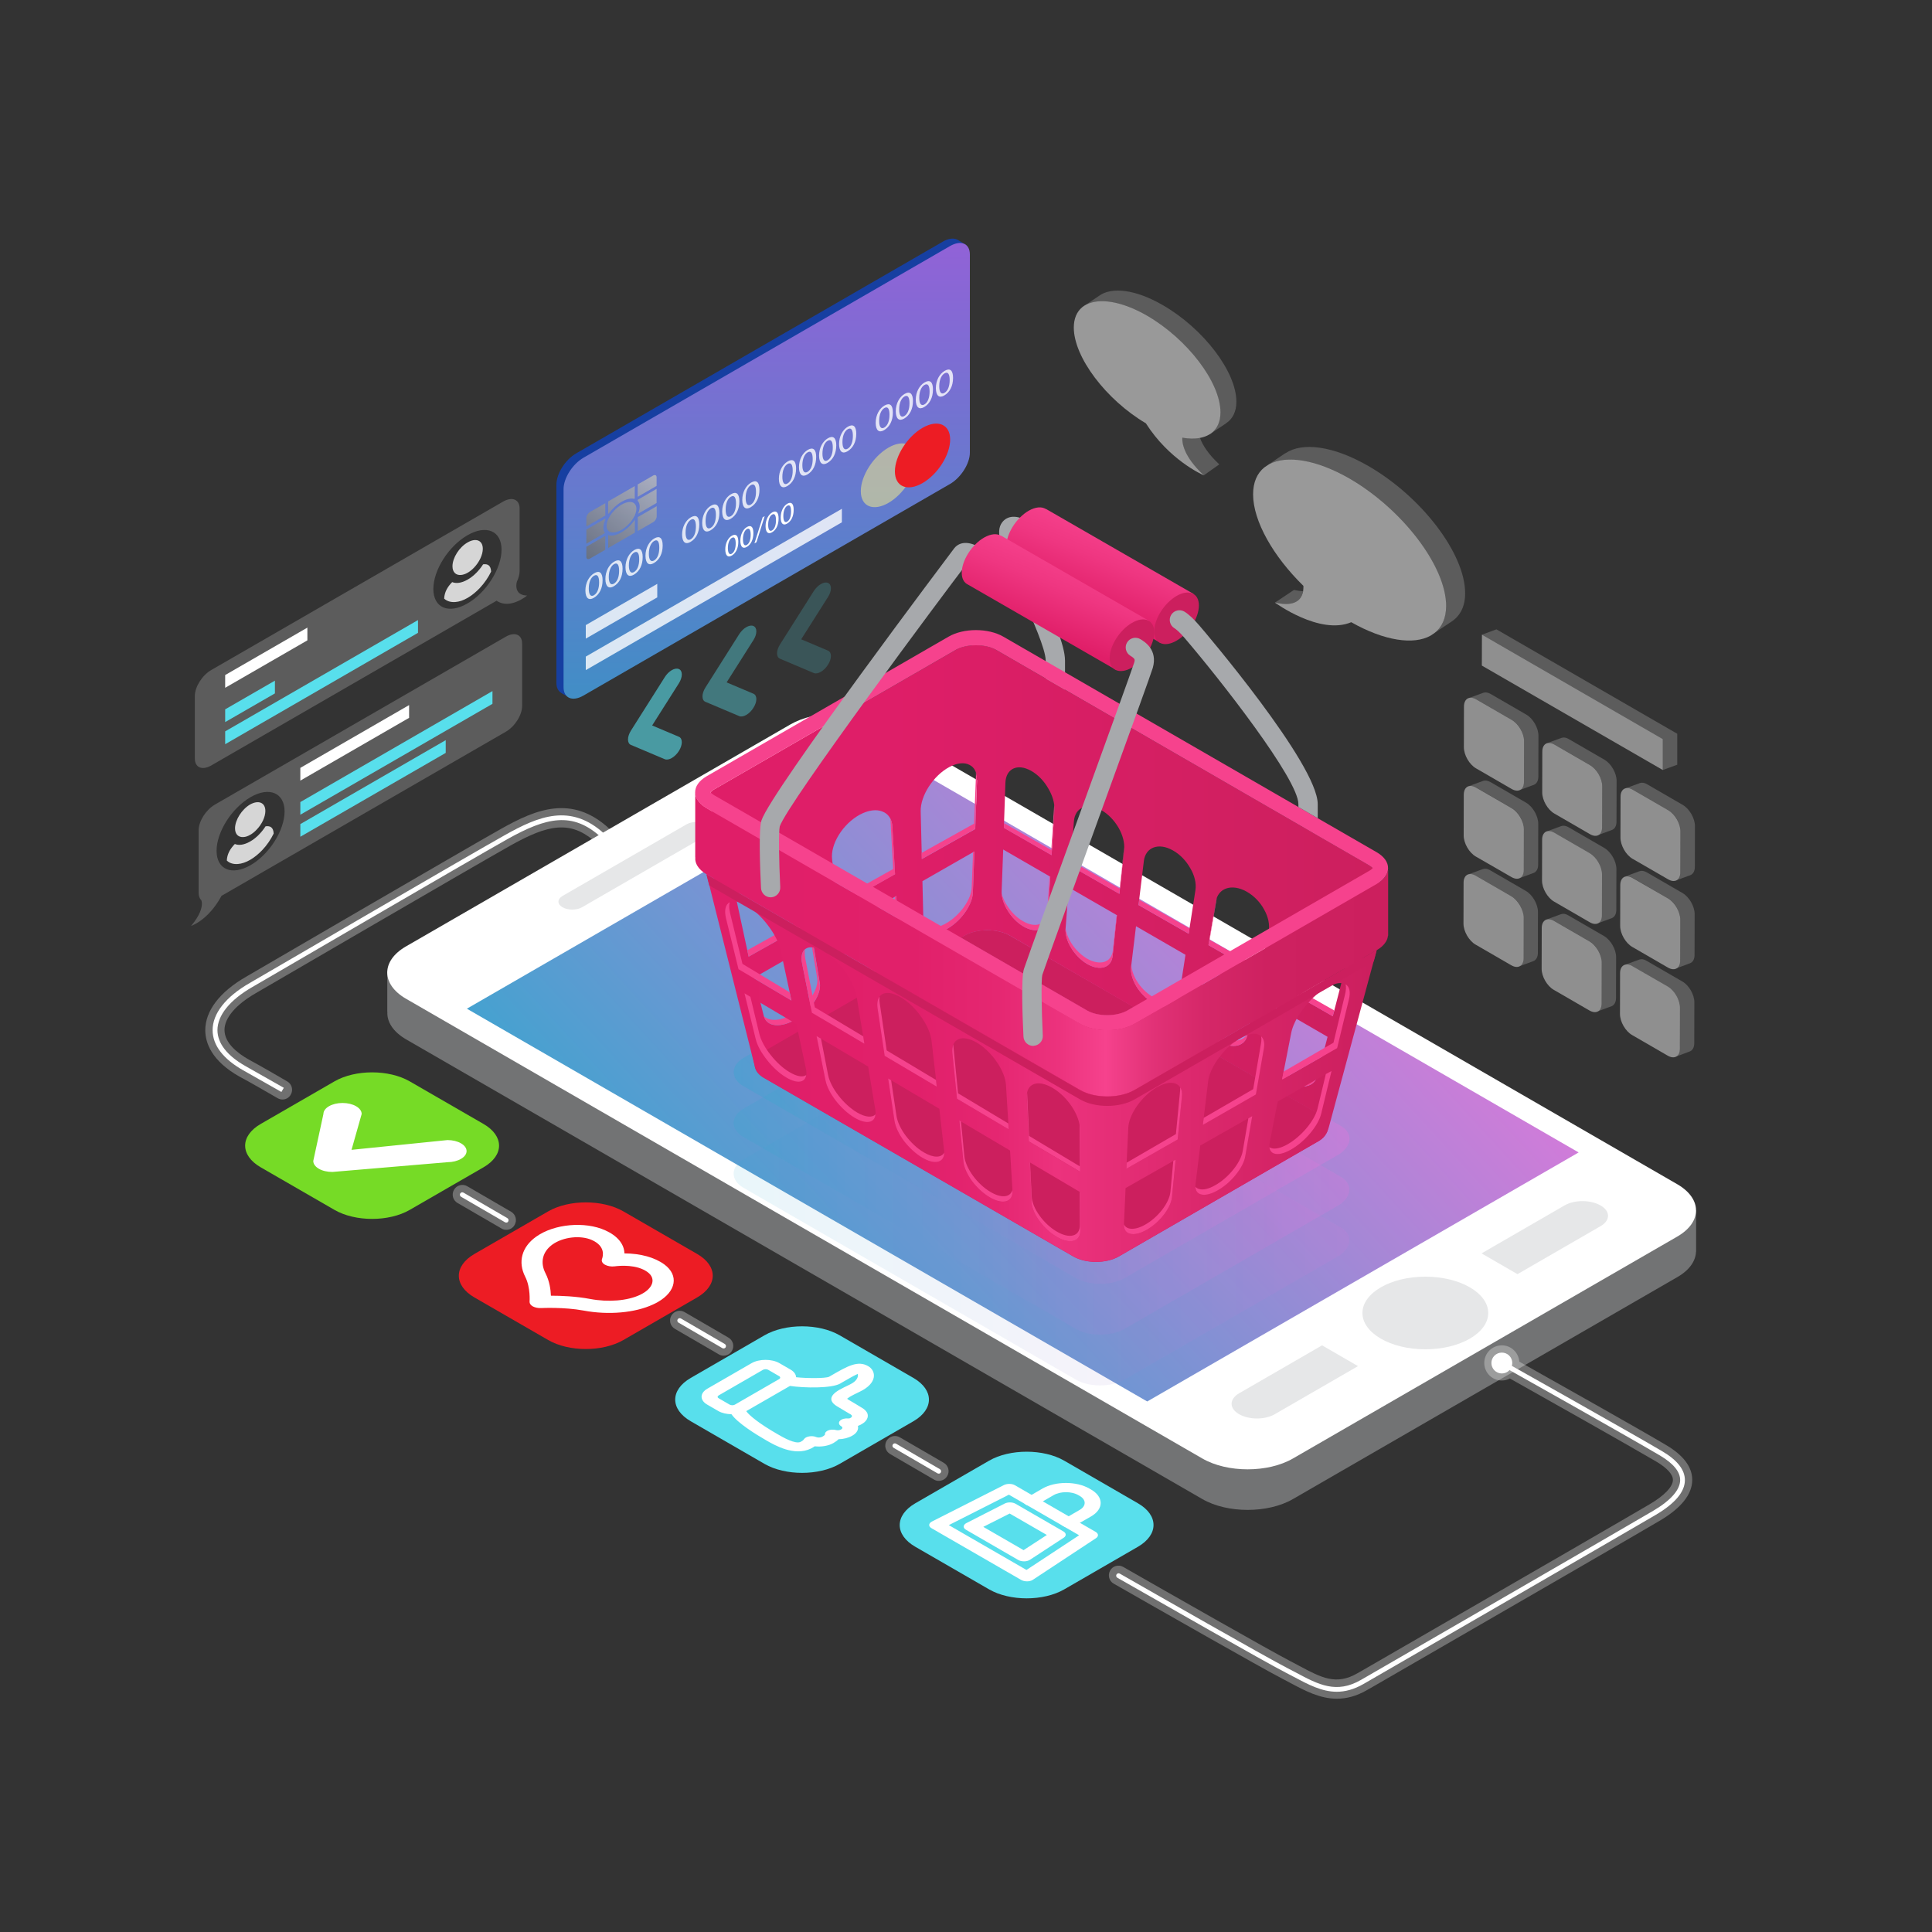 <?xml version="1.0" encoding="utf-8"?>
<!-- Generator: Adobe Illustrator 23.0.2, SVG Export Plug-In . SVG Version: 6.00 Build 0)  -->
<svg version="1.1" id="Слой_1" xmlns="http://www.w3.org/2000/svg" xmlns:xlink="http://www.w3.org/1999/xlink" x="0px" y="0px"
	 viewBox="0 0 200 200" style="enable-background:new 0 0 200 200;" xml:space="preserve">
<rect x="0" y="0" width="200" height="200" fill="#333333" stroke="none"/>
<style type="text/css">
	.st0{display:none;fill:url(#SVGID_1_);}
	.st1{opacity:0.4;fill:#D1D3D4;}
	.st2{fill:#FFFFFF;}
	.st3{fill:url(#SVGID_2_);}
	.st4{fill:#E6E7E8;}
	.st5{fill:#414042;}
	.st6{fill:#6D6E71;}
	.st7{fill:#231F20;}
	.st8{opacity:0.3;fill:url(#SVGID_3_);}
	.st9{opacity:0.2;fill:url(#SVGID_4_);}
	.st10{opacity:0.1;fill:url(#SVGID_5_);}
	.st11{fill:#A7A9AC;}
	.st12{fill:url(#SVGID_6_);}
	.st13{fill:#F6428D;}
	.st14{fill:#CC1F5E;}
	.st15{fill:#E01E68;}
	.st16{fill:url(#SVGID_7_);}
	.st17{fill:url(#SVGID_8_);}
	.st18{fill:url(#SVGID_9_);}
	.st19{fill:url(#SVGID_10_);}
	.st20{opacity:0.5;fill:#FFFFFF;}
	.st21{opacity:0.2;fill:#FFFFFF;}
	.st22{opacity:0.3;}
	.st23{fill:#76DB26;}
	.st24{fill:#ED1C24;}
	.st25{fill:#58DFEC;}
	.st26{opacity:0.8;fill:#FFFFFF;}
	.st27{opacity:0.9;}
	.st28{fill:#163FA1;}
	.st29{fill:url(#SVGID_11_);}
	.st30{opacity:0.5;fill:#FCF586;}
	.st31{opacity:0.8;}
	.st32{fill:url(#SVGID_12_);}
	.st33{fill:url(#SVGID_13_);}
	.st34{fill:url(#SVGID_14_);}
	.st35{fill:url(#SVGID_15_);}
	.st36{fill:url(#SVGID_16_);}
	.st37{fill:url(#SVGID_17_);}
	.st38{fill:url(#SVGID_18_);}
	.st39{fill:url(#SVGID_19_);}
	.st40{fill:url(#SVGID_20_);}
	.st41{fill:url(#SVGID_21_);}
	.st42{display:none;opacity:0.8;}
	.st43{display:inline;fill:#FFFFFF;}
	.st44{opacity:0.6;fill:#58DFEC;}
	.st45{opacity:0.4;fill:#58DFEC;}
	.st46{opacity:0.2;fill:#58DFEC;}
</style>
<g>
	<linearGradient id="SVGID_1_" gradientUnits="userSpaceOnUse" x1="-2.500000e-04" y1="200.001" x2="200" y2="2.500000e-04">
		<stop  offset="0" style="stop-color:#2AA9CE"/>
		<stop  offset="1" style="stop-color:#8437A0"/>
	</linearGradient>
	<rect class="st0" width="200" height="200"/>
	<g>
		<path class="st1" d="M172.11,125.29v0.63L91.2,79.2c-2.59-1.5-6.8-1.5-9.39,0l-37.74,21.79v-0.46h-3.98v4.21h0.01
			c-0.06,1.03,0.58,2.06,1.93,2.85l82.43,47.59c2.59,1.5,6.8,1.5,9.39,0l39.78-22.97c1.26-0.72,1.9-1.67,1.94-2.62h0.01v-4.3H172.11
			z"/>
		<path class="st2" d="M173.63,122.59c2.59,1.5,2.59,3.92,0,5.42l-39.78,22.97c-2.59,1.5-6.8,1.5-9.39,0l-82.43-47.59
			c-2.59-1.5-2.59-3.93,0-5.42L81.81,75c2.59-1.5,6.8-1.5,9.39,0L173.63,122.59z"/>
		<linearGradient id="SVGID_2_" gradientUnits="userSpaceOnUse" x1="67.37" y1="147.184" x2="145.85" y2="75.184">
			<stop  offset="0" style="stop-color:#2AA9CE"/>
			<stop  offset="1" style="stop-color:#EF73DB"/>
		</linearGradient>
		<polygon class="st3" points="163.42,119.3 118.76,145.08 48.33,104.42 92.99,78.63 		"/>
		<ellipse class="st4" cx="147.55" cy="135.92" rx="6.51" ry="3.76"/>
		<path class="st4" d="M165.69,124.79c1.03,0.59,1.03,1.55,0,2.14l-8.6,4.97l-3.72-2.15l8.6-4.97
			C162.99,124.19,164.66,124.19,165.69,124.79z"/>
		<path class="st4" d="M128.26,146.39c-1.02-0.59-1.02-1.55,0-2.15l8.6-4.97l3.72,2.15l-8.6,4.97
			C130.96,146.99,129.3,146.99,128.26,146.39z"/>
		<path class="st4" d="M73.1,85.33c0.56,0.32,0.56,0.85,0,1.17l-12.85,7.42c-0.56,0.32-1.46,0.32-2.02,0l0,0
			c-0.56-0.32-0.56-0.84,0-1.17l12.85-7.42C71.64,85.01,72.55,85.01,73.1,85.33L73.1,85.33z"/>
		<path class="st5" d="M87.03,77.44c1.29,0.75,1.46,1.89,0.5,2.74l-0.01,0.01c-0.14,0.12-0.3,0.24-0.49,0.34
			c-0.11,0.06-0.23,0.12-0.34,0.17c-0.25,0.12-0.53,0.22-0.83,0.29c-0.69,0.18-1.46,0.23-2.19,0.15c-0.73-0.08-1.44-0.28-2-0.61
			c-1.48-0.86-1.49-2.24,0-3.1c0.19-0.11,0.4-0.2,0.61-0.29c0.64-0.24,1.39-0.36,2.12-0.34c0.33,0,0.64,0.03,0.96,0.07
			c0.39,0.07,0.77,0.17,1.12,0.3C86.68,77.25,86.85,77.34,87.03,77.44z"/>
		<path class="st6" d="M84.4,76.8l1.46,4.19c-0.69,0.18-1.46,0.23-2.19,0.15l-1.39-3.99C82.92,76.9,83.67,76.79,84.4,76.8z"/>
		<path class="st6" d="M86.48,77.17l1.05,3.01l-0.01,0.01c-0.14,0.12-0.3,0.24-0.49,0.34c-0.11,0.06-0.23,0.12-0.34,0.17l-1.33-3.83
			C85.75,76.94,86.13,77.04,86.48,77.17z"/>
		<path class="st7" d="M85.81,78.14c0.71,0.41,0.8,1.03,0.27,1.49l-0.01,0c-0.08,0.07-0.16,0.13-0.26,0.19
			c-0.06,0.04-0.13,0.07-0.19,0.09c-0.14,0.07-0.29,0.12-0.45,0.16c-0.37,0.1-0.8,0.13-1.2,0.08c-0.4-0.04-0.78-0.15-1.09-0.33
			c-0.81-0.47-0.81-1.22,0-1.69c0.1-0.06,0.22-0.11,0.33-0.16c0.35-0.13,0.76-0.19,1.16-0.19c0.18,0,0.35,0.01,0.53,0.04
			c0.21,0.04,0.42,0.09,0.61,0.16C85.62,78.04,85.71,78.08,85.81,78.14z"/>
	</g>
	<g>
		<linearGradient id="SVGID_3_" gradientUnits="userSpaceOnUse" x1="75.959" y1="114.48" x2="139.702" y2="114.48">
			<stop  offset="0" style="stop-color:#2AA9CE"/>
			<stop  offset="1" style="stop-color:#EF73DB"/>
		</linearGradient>
		<path class="st8" d="M138.72,116.51l-20.67-11.94l-13.73-7.92c-1.39-0.81-3.66-0.81-5.06,0l-0.38,0.22l-21.92,12.65
			c-1.29,0.74-1.39,2.12,0,2.92l34.41,19.86c1.39,0.81,3.65,0.81,5.06,0l22.29-12.87C140.06,118.46,140,117.19,138.72,116.51z"/>
		<linearGradient id="SVGID_4_" gradientUnits="userSpaceOnUse" x1="75.941" y1="119.738" x2="139.685" y2="119.738">
			<stop  offset="0" style="stop-color:#2AA9CE"/>
			<stop  offset="1" style="stop-color:#EF73DB"/>
		</linearGradient>
		<path class="st9" d="M138.71,121.77l-20.67-11.94l-13.73-7.92c-1.39-0.81-3.66-0.81-5.06,0l-0.38,0.22l-21.92,12.65
			c-1.29,0.74-1.39,2.12,0,2.92l34.41,19.86c1.39,0.8,3.65,0.8,5.06,0l22.29-12.87C140.04,123.72,139.98,122.45,138.71,121.77z"/>
		<linearGradient id="SVGID_5_" gradientUnits="userSpaceOnUse" x1="75.941" y1="124.99" x2="139.685" y2="124.99">
			<stop  offset="0" style="stop-color:#2AA9CE"/>
			<stop  offset="1" style="stop-color:#EF73DB"/>
		</linearGradient>
		<path class="st10" d="M138.71,127.02l-20.67-11.94l-13.73-7.92c-1.39-0.81-3.66-0.81-5.06,0l-0.38,0.22l-21.92,12.65
			c-1.29,0.73-1.39,2.11,0,2.92l34.41,19.86c1.39,0.81,3.65,0.81,5.06,0l22.29-12.87C140.04,128.97,139.98,127.7,138.71,127.02z"/>
		<g>
			<path class="st11" d="M109.25,73.84c-0.55,0-1-0.45-1-1v-4.45c0-1.18-1.37-4.25-2.47-6.72c-2.15-4.82-2.83-6.59-2.02-7.62
				c0.63-0.8,1.79-0.73,3.03,0.17c0.91,0.66,0.56,1.34,0.43,1.53c-0.09,0.14-0.6,0.78-1.54,0.21c-0.04-0.02-0.07-0.05-0.11-0.08
				c0.36,1.24,1.34,3.41,2.03,4.97c1.36,3.05,2.65,5.93,2.65,7.54v4.45C110.25,73.39,109.8,73.84,109.25,73.84z"/>
		</g>
		<linearGradient id="SVGID_6_" gradientUnits="userSpaceOnUse" x1="73.559" y1="91.334" x2="142.82" y2="91.334">
			<stop  offset="0.249" style="stop-color:#DF1E68"/>
			<stop  offset="1" style="stop-color:#CC1F5E"/>
		</linearGradient>
		<path class="st12" d="M142.1,89.86c-0.05-0.06-0.16-0.17-0.37-0.29l-38.64-22.31c-0.52-0.3-1.27-0.47-2.06-0.47
			c-0.79,0-1.54,0.17-2.06,0.47L73.92,81.72c-0.09,0.05-0.15,0.1-0.2,0.14l-0.01-0.01v0.02c-0.07,0.06-0.12,0.11-0.15,0.14
			l0.17,0.89l0.17,8.05l4.2,19.26l21.75-13.35c1.3-0.75,3.41-0.75,4.71,0l32.87,19.02l5.37-24.54
			C143.01,91.21,142.06,89.91,142.1,89.86z M79.09,89.63c0.95-0.51,1.88-0.64,2.59-0.43c0.7,0.2,1.2,0.71,1.32,1.49l0.81,4.8
			l-6.31,3.54l-1.24-5.76C76.48,91.93,77.57,90.45,79.09,89.63z M82.42,105.5c-0.78,0.47-1.54,0.67-2.14,0.62
			c-0.61-0.05-1.06-0.37-1.21-0.94l-1.01-3.97l6.13-3.51l0.68,4.06C85.05,102.92,83.96,104.57,82.42,105.5z M86.14,88.98
			c-0.2-1.58,1.1-3.69,2.89-4.66c0.89-0.47,1.71-0.56,2.32-0.31c0.6,0.23,0.99,0.77,1.03,1.57l0.27,4.91l-5.9,3.33L86.14,88.98z
			 M90.52,100.65c-0.74,0.44-1.43,0.61-1.96,0.52c-0.54-0.08-0.92-0.42-0.99-1.02l-0.52-4.11l5.74-3.29l0.23,4.19
			C93.09,98.15,91.97,99.78,90.52,100.65z M100.71,92.42c-0.05,1.23-1.18,2.85-2.56,3.67c-0.69,0.41-1.32,0.55-1.79,0.45
			c-0.46-0.11-0.77-0.49-0.77-1.1l-0.1-4.22l5.38-3.08L100.71,92.42z M100.96,85.82l-5.53,3.11l-0.12-4.94
			c-0.04-1.61,1.3-3.7,2.97-4.59c0.84-0.45,1.57-0.49,2.08-0.22c0.52,0.25,0.81,0.82,0.78,1.64L100.96,85.82z M108.44,95.02
			c-0.08,1.26-1.2,1.64-2.5,0.88c-0.65-0.38-1.22-0.98-1.62-1.63c-0.41-0.66-0.66-1.38-0.63-2.03l0.16-4.3l4.88,2.82L108.44,95.02z
			 M108.86,88.52l-4.94-2.83l0.16-4.66c0.05-1.46,1.24-2.03,2.65-1.24c0.71,0.39,1.35,1.06,1.78,1.82c0.45,0.74,0.69,1.56,0.64,2.29
			L108.86,88.52z M115.18,98.95c-0.13,1.25-1.32,1.6-2.65,0.83c-0.67-0.4-1.24-0.99-1.64-1.65c-0.41-0.66-0.63-1.38-0.58-2.02
			l0.32-4.25l4.99,2.88L115.18,98.95z M116.37,87.97l-0.49,4.56l-5.06-2.9l0.35-4.6c0.11-1.45,1.38-1.99,2.83-1.17
			c0.73,0.41,1.36,1.08,1.8,1.84C116.22,86.43,116.44,87.25,116.37,87.97z M122.08,102.99c-0.2,1.24-1.45,1.56-2.81,0.76
			c-0.67-0.4-1.25-1.01-1.65-1.67c-0.39-0.66-0.6-1.38-0.53-2l0.51-4.2l5.12,2.96L122.08,102.99z M123.75,92.15l-0.7,4.51
			l-5.19-2.97l0.55-4.55c0.17-1.43,1.52-1.95,3-1.11c0.76,0.42,1.39,1.1,1.81,1.85C123.66,90.62,123.86,91.44,123.75,92.15z
			 M129.14,107.12c-0.24,1.22-1.57,1.51-2.97,0.69c-0.7-0.41-1.28-1.02-1.67-1.67c-0.38-0.66-0.57-1.38-0.46-2l0.7-4.14l5.24,3.03
			L129.14,107.12z M125.1,97.84l0.76-4.5c0.23-1.42,1.66-1.9,3.19-1.04c0.77,0.43,1.42,1.12,1.82,1.87c0.42,0.75,0.6,1.57,0.45,2.26
			l-0.91,4.45L125.1,97.84z M136.38,111.36c-0.3,1.2-1.71,1.46-3.13,0.63c-0.72-0.42-1.31-1.04-1.67-1.7
			c-0.38-0.66-0.56-1.37-0.42-1.98l0.9-4.09l5.37,3.11L136.38,111.36z M139.1,100.82l-1.13,4.38l-5.45-3.12l0.97-4.44
			c0.31-1.4,1.83-1.85,3.4-0.96c0.79,0.45,1.43,1.13,1.84,1.89C139.12,99.32,139.28,100.14,139.1,100.82z"/>
		<path class="st13" d="M82.42,105.5c-0.78,0.47-1.54,0.67-2.14,0.62c-0.6-0.05-1.05-0.36-1.21-0.92c0.22,0.21,0.52,0.33,0.89,0.37
			c0.61,0.05,1.38-0.15,2.17-0.62c1.56-0.92,2.66-2.58,2.46-3.74l-0.58-3.42l0.16-0.09l0.68,4.06
			C85.05,102.92,83.96,104.57,82.42,105.5z"/>
		<path class="st13" d="M83.81,95.49l-6.31,3.54l-0.14-0.66l6.17-3.43l-0.81-4.8c-0.02-0.11-0.04-0.2-0.07-0.3
			c0.18,0.23,0.3,0.52,0.36,0.85L83.81,95.49z"/>
		<path class="st13" d="M93.02,96.95c0.07,1.2-1.05,2.83-2.5,3.7c-0.74,0.44-1.43,0.61-1.96,0.52c-0.52-0.08-0.88-0.39-0.98-0.95
			c0.17,0.22,0.43,0.35,0.74,0.4c0.53,0.09,1.24-0.09,1.98-0.53c1.46-0.87,2.59-2.5,2.52-3.7l-0.2-3.55l0.16-0.09L93.02,96.95z"/>
		<path class="st13" d="M92.66,90.5l-5.9,3.33l-0.08-0.64l5.78-3.23l-0.27-4.91c-0.01-0.12-0.02-0.23-0.04-0.33
			c0.14,0.24,0.22,0.54,0.23,0.88L92.66,90.5z"/>
		<path class="st13" d="M100.87,88.14l-0.16,4.28c-0.05,1.23-1.18,2.85-2.56,3.67c-0.69,0.41-1.32,0.55-1.79,0.45
			c-0.43-0.1-0.73-0.44-0.77-0.98c0.13,0.23,0.34,0.37,0.61,0.43c0.48,0.11,1.11-0.03,1.81-0.45c1.39-0.82,2.54-2.44,2.58-3.67
			l0.14-3.65L100.87,88.14z"/>
		<path class="st13" d="M101.14,80.82l-0.19,4.99l-5.53,3.11l-0.01-0.63l5.43-3.03l0.19-4.99c0.01-0.11,0-0.22-0.01-0.32
			C101.11,80.2,101.16,80.49,101.14,80.82z"/>
		<path class="st13" d="M108.72,90.75l-0.28,4.27c-0.08,1.26-1.2,1.64-2.5,0.88c-0.65-0.38-1.22-0.98-1.62-1.63
			c-0.36-0.56-0.59-1.19-0.63-1.77c0.11,0.41,0.29,0.83,0.55,1.22c0.4,0.65,0.98,1.25,1.64,1.63c1.31,0.77,2.44,0.38,2.52-0.88
			l0.25-3.76L108.72,90.75z"/>
		<path class="st13" d="M109.16,83.91l-0.3,4.62l-4.94-2.83l0.02-0.49l4.89,2.78l0.3-4.62v-0.08
			C109.16,83.49,109.17,83.7,109.16,83.91z"/>
		<path class="st13" d="M116.38,87.65c0,0.11-0.01,0.22-0.02,0.32l-0.49,4.56l-5.06-2.9l0.04-0.52l5.05,2.87L116.38,87.65z"/>
		<path class="st13" d="M115.63,94.74l-0.45,4.21c-0.13,1.25-1.32,1.6-2.65,0.83c-0.67-0.4-1.24-0.99-1.64-1.65
			c-0.41-0.66-0.63-1.38-0.58-2.01c0.07,0.48,0.27,0.99,0.56,1.46c0.41,0.66,0.98,1.25,1.65,1.65c1.34,0.77,2.54,0.42,2.68-0.83
			l0.4-3.68L115.63,94.74z"/>
		<path class="st13" d="M122.14,102.57l-0.06,0.42c-0.2,1.24-1.45,1.56-2.81,0.76c-0.67-0.4-1.25-1.01-1.65-1.67
			c-0.39-0.66-0.6-1.38-0.53-2l0.03-0.27c0.01,0.56,0.21,1.16,0.55,1.72c0.4,0.66,0.99,1.27,1.67,1.67
			C120.66,103.97,121.89,103.71,122.14,102.57z"/>
		<polygon class="st13" points="123.14,96.11 123.06,96.66 117.87,93.69 117.93,93.15 		"/>
		<path class="st13" d="M130.54,100.3l-0.12,0.58l-5.32-3.04l0.76-4.5c0.02-0.13,0.05-0.26,0.1-0.38l-0.74,4.33L130.54,100.3z"/>
		<path class="st13" d="M129.18,106.94l-0.04,0.18c-0.24,1.22-1.57,1.51-2.97,0.69c-0.7-0.41-1.28-1.02-1.67-1.67
			c-0.38-0.66-0.57-1.38-0.46-2l0.7-4.14l0.02,0.02l-0.6,3.58c-0.12,0.62,0.08,1.34,0.46,2c0.4,0.66,0.98,1.27,1.68,1.68
			C127.55,107.99,128.76,107.84,129.18,106.94z"/>
		<path class="st13" d="M136.39,111.29l-0.02,0.06c-0.3,1.2-1.71,1.46-3.13,0.63c-0.72-0.42-1.31-1.04-1.67-1.7
			c-0.38-0.66-0.56-1.37-0.42-1.98l0.9-4.09l0.06,0.04l-0.78,3.5c-0.13,0.61,0.04,1.32,0.43,1.98c0.37,0.66,0.96,1.28,1.69,1.7
			C134.66,112.14,135.86,112.06,136.39,111.29z"/>
		<path class="st13" d="M138.12,104.6l-0.16,0.6l-5.45-3.12l0.97-4.44c0.04-0.19,0.1-0.36,0.2-0.52l-0.97,4.41L138.12,104.6z"/>
		<path class="st14" d="M136.59,118.08l-20.77,11.99c-1.31,0.75-3.41,0.75-4.71,0l-32.05-18.5c-1.3-0.75-1.2-2.04,0-2.72
			l20.42-11.79l13.08,7.55c0.52,0.3,1.27,0.47,2.06,0.47c0.79,0,1.54-0.17,2.06-0.47l0.65-0.38l19.26,11.12
			C137.78,115.99,137.84,117.17,136.59,118.08z"/>
		<path class="st15" d="M104.55,96.86c-1.3-0.75-3.41-0.75-4.71,0l-0.35,0.2l13.08,7.55c0.52,0.3,1.27,0.47,2.06,0.47
			c0.79,0,1.54-0.17,2.06-0.47l0.65-0.38L104.55,96.86z"/>
		<path class="st14" d="M117.33,104.24l-0.65,0.38c-0.52,0.3-1.27,0.47-2.06,0.47c-0.79,0-1.54-0.17-2.06-0.47l-13.08-7.55l0.35-0.2
			c1.3-0.75,3.41-0.75,4.71,0L117.33,104.24z"/>
		<linearGradient id="SVGID_7_" gradientUnits="userSpaceOnUse" x1="73.136" y1="110.572" x2="142.518" y2="110.572">
			<stop  offset="0" style="stop-color:#E01E68"/>
			<stop  offset="0.312" style="stop-color:#E1206A"/>
			<stop  offset="0.433" style="stop-color:#E52671"/>
			<stop  offset="0.521" style="stop-color:#EC327D"/>
			<stop  offset="0.522" style="stop-color:#EC327D"/>
			<stop  offset="0.755" style="stop-color:#DA276B"/>
			<stop  offset="0.992" style="stop-color:#CC1F5E"/>
		</linearGradient>
		<path class="st16" d="M117.47,112.82c-1.57,0.91-4.12,0.91-5.68,0L73.14,90.51l0.29,1.14l4.66,18.55c0.11,0.5,0.32,0.99,0.97,1.36
			l32.05,18.5c1.3,0.75,3.4,0.75,4.71,0l20.77-11.99c0.63-0.37,0.8-0.88,0.97-1.38l4.64-17.18l0.31-1.16L117.47,112.82z
			 M75.16,95.08c-0.31-1.29,0.18-1.96,1.15-1.76c0.29,0.06,0.62,0.2,0.99,0.41c0.31,0.19,0.63,0.42,0.94,0.7
			c0.47,0.41,0.92,0.9,1.3,1.42c0.64,0.85,1.12,1.78,1.29,2.6l1.1,5.12l-5.47-3.24L75.16,95.08z M81.39,111.54
			c-0.7-0.41-1.4-1.06-1.96-1.77c-0.58-0.72-1.03-1.51-1.2-2.21l-1.16-4.73l5.37,3.18l0.99,4.62
			C83.72,111.99,82.8,112.38,81.39,111.54z M83.04,99.76c-0.32-1.57,0.64-2.16,2.16-1.31l0.23,0.14c0.75,0.47,1.49,1.2,2.07,2
			c0.59,0.83,1.03,1.74,1.17,2.52l0.81,4.94l-5.43-3.21L83.04,99.76z M88.47,115.71c-0.71-0.42-1.39-1.05-1.93-1.74
			c-0.55-0.7-0.96-1.48-1.09-2.15l-0.92-4.57l5.34,3.16l0.74,4.45C90.82,116.17,89.86,116.53,88.47,115.71z M90.85,104.41
			c-0.24-1.56,0.84-2.1,2.41-1.16c0.8,0.47,1.55,1.21,2.11,2.03c0.58,0.81,0.97,1.69,1.06,2.44l0.55,4.77l-5.39-3.19L90.85,104.41z
			 M95.47,119.84c-0.69-0.41-1.35-1.03-1.88-1.71c-0.52-0.68-0.88-1.43-0.99-2.08l-0.66-4.41l5.3,3.14l0.49,4.3
			C97.87,120.33,96.86,120.66,95.47,119.84z M98.59,109.02c-0.15-1.5,0.99-2,2.56-1.07c0.77,0.46,1.51,1.2,2.05,2
			c0.54,0.79,0.89,1.64,0.94,2.37l0.28,4.59l-5.35-3.17L98.59,109.02z M102.44,123.94c-0.69-0.41-1.34-1.02-1.83-1.68
			c-0.49-0.67-0.83-1.4-0.89-2.02l-0.42-4.25l5.26,3.11l0.25,4.14C104.88,124.46,103.82,124.76,102.44,123.94z M106.29,113.6
			c-0.06-1.45,1.14-1.89,2.69-0.97c0.78,0.46,1.48,1.17,2,1.96c0.5,0.77,0.81,1.59,0.81,2.29l0.02,4.42l-5.32-3.15L106.29,113.6z
			 M109.38,128.03c-0.7-0.41-1.32-1.01-1.79-1.65c-0.48-0.66-0.78-1.36-0.81-1.97l-0.19-4.09l5.23,3.09l0.02,3.98
			C111.84,128.56,110.74,128.83,109.38,128.03z M121.32,123.94c-0.12,1.13-1.3,2.64-2.65,3.39c-0.67,0.38-1.26,0.49-1.68,0.39
			c-0.42-0.1-0.66-0.44-0.64-0.99l0.17-3.74l5.19-2.95L121.32,123.94z M121.91,117.96l-5.31,3.03l0.2-4.25
			c0.06-1.37,1.37-3.25,2.93-4.17c0.78-0.45,1.48-0.58,1.95-0.4c0.47,0.17,0.73,0.63,0.66,1.35L121.91,117.96z M128.91,119.68
			c-0.2,1.21-1.5,2.79-2.9,3.56c-0.7,0.39-1.29,0.51-1.69,0.39c-0.42-0.11-0.63-0.47-0.56-1.06l0.49-3.98l5.37-3.05L128.91,119.68z
			 M130.83,108.57l-0.82,4.73l-5.49,3.15l0.55-4.53c0.17-1.37,1.46-3.21,2.97-4.23l0.11-0.07c0.06-0.04,0.13-0.08,0.2-0.12
			c0.07-0.04,0.14-0.08,0.21-0.12l0.03-0.01c0.71-0.37,1.31-0.44,1.71-0.26C130.76,107.31,130.97,107.81,130.83,108.57z
			 M136.77,115.29c-0.31,1.28-1.73,2.94-3.17,3.74c-0.72,0.4-1.31,0.52-1.71,0.38c-0.38-0.13-0.56-0.52-0.45-1.14l0.83-4.24
			l5.56-3.16L136.77,115.29z M139.25,101.88c0.43,0.21,0.59,0.75,0.39,1.56l-1.22,5.05l-5.7,3.26l0.95-4.84
			c0.26-1.31,1.43-3,2.79-4.09c0.26-0.21,0.53-0.41,0.81-0.56c0.3-0.18,0.59-0.31,0.85-0.39
			C138.6,101.73,138.98,101.73,139.25,101.88z"/>
		<path class="st13" d="M83.46,111.29c-0.12,0.8-0.93,0.93-2.07,0.25c-0.7-0.41-1.4-1.06-1.96-1.77c-0.58-0.72-1.03-1.51-1.2-2.21
			l-1.16-4.73l0.61,0.36l0.92,3.81c0.17,0.71,0.61,1.5,1.18,2.21c0.56,0.71,1.24,1.36,1.94,1.77
			C82.5,111.45,83.11,111.54,83.46,111.29z"/>
		<path class="st13" d="M81.92,103.57l-5.47-3.24l-1.29-5.25c-0.21-0.88-0.05-1.46,0.38-1.68c-0.09,0.29-0.07,0.67,0.04,1.13
			l1.28,5.25l4.88,2.94L81.92,103.57z"/>
		<path class="st13" d="M89.48,108.05l-5.43-3.21l-1.01-5.07c-0.15-0.72-0.02-1.23,0.3-1.49c-0.06,0.25-0.05,0.56,0.02,0.93
			l0.99,5.07l5.01,3L89.48,108.05z"/>
		<path class="st13" d="M90.63,115.36c-0.08,0.89-0.96,1.06-2.16,0.35c-0.71-0.42-1.39-1.05-1.93-1.74
			c-0.55-0.7-0.96-1.48-1.09-2.15l-0.92-4.57l0.46,0.27l0.73,3.74c0.13,0.67,0.53,1.45,1.08,2.15c0.53,0.69,1.21,1.32,1.9,1.74
			C89.58,115.67,90.28,115.72,90.63,115.36z"/>
		<path class="st13" d="M97.75,119.32c-0.02,1.05-0.98,1.29-2.28,0.52c-0.69-0.41-1.35-1.03-1.88-1.71
			c-0.52-0.68-0.88-1.43-0.99-2.08l-0.66-4.41l0.31,0.19l0.55,3.67c0.1,0.65,0.46,1.4,0.97,2.08c0.52,0.68,1.17,1.31,1.86,1.71
			C96.64,119.89,97.44,119.86,97.75,119.32z"/>
		<path class="st13" d="M96.97,112.49l-5.39-3.19l-0.73-4.89c-0.08-0.54-0.01-0.96,0.2-1.24c-0.02,0.2-0.02,0.42,0.02,0.68
			l0.72,4.89l5.11,3.06L96.97,112.49z"/>
		<path class="st13" d="M104.42,116.91l-5.35-3.17l-0.48-4.72c-0.04-0.37,0.01-0.68,0.11-0.92c-0.01,0.11-0.01,0.24,0.01,0.36
			l0.47,4.72l5.2,3.12L104.42,116.91z"/>
		<path class="st13" d="M104.81,123.18v0.05c0.08,1.22-0.99,1.52-2.36,0.71c-0.69-0.41-1.34-1.02-1.83-1.68
			c-0.49-0.67-0.83-1.4-0.89-2.02l-0.42-4.25l0.17,0.1l0.35,3.59c0.06,0.63,0.4,1.35,0.88,2.02c0.49,0.67,1.13,1.28,1.81,1.68
			C103.66,124.07,104.59,123.96,104.81,123.18z"/>
		<path class="st13" d="M111.84,127.39c0,1.17-1.1,1.45-2.46,0.64c-0.7-0.41-1.32-1.01-1.79-1.65c-0.48-0.66-0.78-1.36-0.81-1.97
			l-0.19-4.09l0.04,0.02l0.17,3.51c0.02,0.61,0.33,1.32,0.8,1.97c0.45,0.64,1.07,1.24,1.76,1.65c1.35,0.81,2.43,0.53,2.43-0.64
			l-0.02-3.45l0.05,0.03L111.84,127.39z"/>
		<path class="st13" d="M111.82,121.3l-5.32-3.15l-0.2-4.55c-0.01-0.16,0-0.31,0.03-0.44l0.2,4.43l5.25,3.15l-0.02-4.35
			c0.03,0.17,0.05,0.33,0.05,0.49L111.82,121.3z"/>
		<path class="st13" d="M121.7,120.04l-0.38,3.9c-0.12,1.13-1.3,2.64-2.65,3.39c-0.67,0.38-1.26,0.49-1.68,0.39
			c-0.41-0.1-0.66-0.43-0.64-0.97c0.1,0.22,0.29,0.36,0.53,0.42c0.42,0.1,0.99-0.01,1.66-0.39c1.34-0.75,2.5-2.25,2.62-3.39
			l0.3-3.21L121.7,120.04z"/>
		<path class="st13" d="M122.35,113.51l-0.44,4.45l-5.31,3.03l0.03-0.63l5.1-2.96l0.43-4.44c0.02-0.14,0.02-0.28,0-0.4
			C122.33,112.79,122.39,113.11,122.35,113.51z"/>
		<path class="st13" d="M129.63,115.54l-0.72,4.15c-0.2,1.21-1.5,2.79-2.9,3.56c-0.7,0.39-1.29,0.51-1.69,0.39
			c-0.34-0.09-0.55-0.35-0.57-0.78c0.1,0.11,0.22,0.18,0.37,0.22c0.4,0.13,0.99,0.01,1.67-0.38c1.38-0.77,2.66-2.35,2.86-3.56
			l0.58-3.37L129.63,115.54z"/>
		<path class="st13" d="M130.83,108.57l-0.82,4.73l-5.49,3.15l0.09-0.73l5.12-2.97l0.81-4.74c0.05-0.28,0.05-0.53,0.01-0.73
			C130.83,107.53,130.94,107.97,130.83,108.57z"/>
		<path class="st13" d="M137.84,110.87l-1.07,4.42c-0.31,1.28-1.73,2.94-3.17,3.74c-0.72,0.4-1.31,0.52-1.71,0.38
			c-0.27-0.09-0.44-0.31-0.48-0.65c0.05,0.04,0.12,0.07,0.18,0.09c0.38,0.13,0.97,0.02,1.68-0.38c1.42-0.8,2.83-2.46,3.13-3.74
			l0.85-3.54L137.84,110.87z"/>
		<path class="st13" d="M139.64,103.45l-1.22,5.05l-5.7,3.26l0.16-0.83l5.16-2.99l1.21-5.05c0.09-0.39,0.11-0.73,0.05-0.99
			C139.69,102.13,139.83,102.66,139.64,103.45z"/>
		<linearGradient id="SVGID_8_" gradientUnits="userSpaceOnUse" x1="71.962" y1="97.757" x2="143.699" y2="97.757">
			<stop  offset="0" style="stop-color:#E01E68"/>
			<stop  offset="0.314" style="stop-color:#E1206A"/>
			<stop  offset="0.436" style="stop-color:#E52771"/>
			<stop  offset="0.524" style="stop-color:#EC327D"/>
			<stop  offset="0.593" style="stop-color:#F6428D"/>
			<stop  offset="0.603" style="stop-color:#F23F89"/>
			<stop  offset="0.664" style="stop-color:#E13176"/>
			<stop  offset="0.736" style="stop-color:#D52768"/>
			<stop  offset="0.826" style="stop-color:#CE2160"/>
			<stop  offset="0.992" style="stop-color:#CC1F5E"/>
		</linearGradient>
		<path class="st17" d="M143.7,90.09v6.77h-0.02c-0.02,0.22-0.09,0.44-0.22,0.64c-0.19,0.31-0.5,0.61-0.94,0.86l-25.05,14.46
			c-1.57,0.91-4.12,0.91-5.68,0L73.14,90.51c-0.45-0.27-0.77-0.57-0.96-0.9c-0.14-0.24-0.21-0.49-0.21-0.74
			c0-0.03,0.02-0.05,0.02-0.09h-0.02v-6.77c0,0.25,0.07,0.5,0.21,0.74c0.19,0.33,0.51,0.63,0.96,0.9l38.65,22.31
			c1.56,0.91,4.12,0.91,5.68,0l25.05-14.46c0.44-0.25,0.75-0.55,0.94-0.86c0.12-0.18,0.19-0.37,0.22-0.56H143.7z"/>
		<path class="st14" d="M142.52,98.36l-0.31,1.16l-4.08,2.36l-1.66,0.95l-7.87,4.55l-0.03,0.01l-0.41,0.24l-0.11,0.07l-10.58,6.1
			c-1.57,0.91-4.12,0.91-5.68,0L85.43,98.59l-0.23-0.14l-6.96-4.01l-1.93-1.11l-2.89-1.67l-0.29-1.14l38.65,22.31
			c1.56,0.91,4.12,0.91,5.68,0L142.52,98.36z"/>
		<path class="st13" d="M142.51,88.22l-6.1-3.52l-2-1.16l-30.54-17.63c-1.57-0.91-4.12-0.91-5.68,0L73.13,80.37
			c-0.78,0.46-1.17,1.05-1.17,1.65c0,0.25,0.07,0.5,0.21,0.74c0.19,0.33,0.51,0.63,0.96,0.9l38.65,22.31c1.57,0.91,4.12,0.91,5.68,0
			l25.05-14.46c0.44-0.25,0.75-0.55,0.94-0.86c0.12-0.18,0.19-0.37,0.22-0.56c0.02-0.07,0.02-0.15,0.02-0.22
			C143.7,89.27,143.3,88.68,142.51,88.22z M141.74,90.15l-24.41,14.09l-0.65,0.38c-0.52,0.29-1.27,0.47-2.06,0.47
			c-0.79,0-1.54-0.18-2.06-0.47l-13.08-7.56L73.91,82.31c-0.22-0.14-0.32-0.24-0.36-0.29c0.05-0.07,0.15-0.17,0.36-0.29l25.06-14.47
			c0.52-0.29,1.27-0.46,2.06-0.46c0.79,0,1.54,0.17,2.06,0.46l31.32,18.09l2,1.16l5.32,3.07c0.2,0.12,0.31,0.22,0.37,0.29
			C142.06,89.91,141.97,90.02,141.74,90.15z"/>
		<g>
			<path class="st11" d="M79.78,92.89c-0.53,0-0.97-0.42-1-0.95c-0.11-2.24-0.25-6.12,0.05-7.02c1.03-3.07,19.77-27.92,19.95-28.16
				c0.63-0.8,1.79-0.73,3.03,0.17c0.91,0.66,0.56,1.34,0.43,1.53c-0.09,0.14-0.6,0.79-1.54,0.21c-0.12-0.07-0.21-0.16-0.29-0.26
				c-0.09-0.05-0.19-0.1-0.27-0.14c-2.38,3.1-18.62,24.88-19.42,27.28c-0.13,0.52-0.08,3.67,0.05,6.29c0.03,0.55-0.4,1.02-0.95,1.05
				C79.81,92.89,79.79,92.89,79.78,92.89z"/>
		</g>
		<linearGradient id="SVGID_9_" gradientUnits="userSpaceOnUse" x1="112.269" y1="62.623" x2="115.45" y2="54.837">
			<stop  offset="0" style="stop-color:#E01E68"/>
			<stop  offset="0.594" style="stop-color:#EF3681"/>
			<stop  offset="1" style="stop-color:#F6428D"/>
		</linearGradient>
		<path class="st18" d="M108.27,52.68l-0.01,0.01c-0.42-0.26-1.05-0.23-1.77,0.18c-1.28,0.74-2.31,2.37-2.31,3.65
			c0,0.61,0.24,1.02,0.63,1.21l0,0l15.31,8.82l3.43-5.07L108.27,52.68z"/>
		<path class="st14" d="M124.11,62.67c0,1.28-1.03,2.91-2.31,3.65c-1.28,0.74-2.31,0.3-2.31-0.98c0-1.28,1.04-2.91,2.31-3.65
			C123.07,60.96,124.11,61.4,124.11,62.67z"/>
		<linearGradient id="SVGID_10_" gradientUnits="userSpaceOnUse" x1="107.651" y1="65.405" x2="110.832" y2="57.62">
			<stop  offset="0" style="stop-color:#E01E68"/>
			<stop  offset="0.594" style="stop-color:#EF3681"/>
			<stop  offset="1" style="stop-color:#F6428D"/>
		</linearGradient>
		<path class="st19" d="M103.65,55.46l-0.01,0.01c-0.42-0.26-1.05-0.23-1.77,0.18c-1.28,0.74-2.31,2.37-2.31,3.65
			c0,0.61,0.24,1.02,0.63,1.21l0,0l15.31,8.82l3.43-5.07L103.65,55.46z"/>
		<path class="st14" d="M119.49,65.46c0,1.28-1.04,2.91-2.31,3.65c-1.28,0.74-2.31,0.3-2.31-0.98c0-1.28,1.04-2.91,2.31-3.65
			C118.45,63.74,119.49,64.18,119.49,65.46z"/>
		<g>
			<path class="st11" d="M106.95,108.27c-0.53,0-0.97-0.42-1-0.95c-0.11-2.24-0.25-6.12,0.05-7.02c0.47-1.4,3.29-9.19,6.02-16.72
				c2.46-6.79,5.24-14.48,5.39-14.98c0.09-0.32,0.11-0.4-0.4-0.72c-0.47-0.29-0.62-0.91-0.33-1.38c0.29-0.47,0.9-0.62,1.38-0.33
				c0.45,0.27,1.8,1.1,1.28,2.96c-0.13,0.46-2.15,6.04-5.44,15.12c-2.72,7.52-5.54,15.3-6,16.67c-0.13,0.52-0.08,3.67,0.05,6.29
				c0.03,0.55-0.4,1.02-0.95,1.05C106.98,108.27,106.96,108.27,106.95,108.27z"/>
		</g>
		<g>
			<path class="st11" d="M136.41,83.24v1.46l-2-1.16v-0.3c0-2.56-8.07-12.86-11.75-17.16c-0.59-0.7-0.94-0.96-1.09-1.05
				c-0.47-0.29-0.62-0.91-0.33-1.38c0.29-0.47,0.91-0.62,1.38-0.33c0.45,0.28,0.96,0.76,1.56,1.46
				C124.68,65.36,136.41,79.12,136.41,83.24z"/>
		</g>
	</g>
	<g>
		<path class="st20" d="M126.34,42.68c0,1.01-0.36,1.74-0.99,2.2c-0.05,0.03-0.1,0.07-0.15,0.09c-0.28,0.17-0.61,0.29-0.97,0.36
			c-0.54,0.11-1.16,0.1-1.84-0.02c-0.03,0.45,0.07,1.89,2.22,3.89c-0.21-0.09-3.59-1.61-5.99-5.38c-4.13-2.44-7.46-6.85-7.46-9.91
			c0-0.92,0.3-1.62,0.84-2.08h0l0.02-0.02c0.12-0.1,0.25-0.19,0.39-0.26c1.36-0.73,3.69-0.39,6.34,1.14
			C122.94,35.12,126.34,39.59,126.34,42.68z"/>
		<path class="st20" d="M149.7,62.72c0,1.29-0.45,2.24-1.23,2.83l-0.36,0.24l-0.01,0.01c-1.75,0.98-4.78,0.56-8.22-1.39
			c-3.25,1.38-7.9-2.03-7.9-2.03c2.22,0.52,2.79-0.43,2.92-1.18c0.03-0.21,0.03-0.41,0.03-0.55c-3.11-3.04-5.21-6.69-5.21-9.48
			c0-1.25,0.42-2.18,1.16-2.78l0.49-0.33c1.79-0.96,4.86-0.51,8.35,1.5C145.22,52.76,149.7,58.65,149.7,62.72z"/>
		<path class="st21" d="M150.33,64.3L150.33,64.3l-1.87,1.25c0.79-0.59,1.23-1.54,1.23-2.83c0-4.07-4.48-9.96-10-13.15
			c-3.49-2.01-6.56-2.47-8.35-1.5l1.72-1.16l0.01,0.01c1.73-1.17,4.93-0.79,8.6,1.33c5.52,3.19,10,9.08,10,13.15
			C151.68,62.74,151.18,63.71,150.33,64.3z"/>
		<path class="st21" d="M134.89,61.21c-0.13,0.75-0.7,1.7-2.92,1.18l1.98-1.32C134.31,61.15,134.62,61.19,134.89,61.21z"/>
		<path class="st21" d="M127.99,41.58c0,1.04-0.39,1.79-1.06,2.23v0.01l-1.59,1.06c0.63-0.45,0.99-1.19,0.99-2.2
			c0-3.09-3.4-7.56-7.6-9.98c-2.65-1.53-4.98-1.88-6.34-1.14l1.36-0.92c1.3-0.97,3.78-0.7,6.63,0.95
			C124.59,34.02,127.99,38.49,127.99,41.58z"/>
		<path class="st21" d="M126.25,48.1c-0.01-0.01-0.02-0.01-0.04-0.02l-1.6,1.13l-0.01-0.01c-2.15-2-2.25-3.44-2.22-3.89
			c0.68,0.12,1.31,0.13,1.84,0.02c0.25,0.68,0.8,1.63,2,2.74l0,0.01C126.23,48.08,126.24,48.09,126.25,48.1z"/>
	</g>
	<g>
		<path class="st2" d="M29.13,113.04c0,0-3.35-1.9-3.97-2.25c-2.05-1.16-3.15-2.59-3.15-4.14c-0.01-1.72,1.35-3.46,3.84-4.89
			c0.23-0.13,22.76-13.27,26.45-15.33c3.41-1.91,6.77-3.35,10.3-0.08c0.1,0.09,0.11,0.25,0.01,0.35c-0.09,0.1-0.25,0.11-0.35,0.01
			c-2.99-2.77-5.73-2.08-9.72,0.15c-3.68,2.06-26.21,15.2-26.44,15.33c-2.32,1.34-3.59,2.92-3.59,4.46c0.01,1.36,1.01,2.64,2.9,3.71
			c0.62,0.35,3.97,2.25,3.97,2.25L29.13,113.04z"/>
	</g>
	<g>
		<path class="st2" d="M97.18,152.55c-0.04,0-0.09-0.01-0.13-0.03l-4.54-2.64c-0.12-0.07-0.16-0.22-0.09-0.34
			c0.07-0.12,0.22-0.16,0.34-0.09l4.54,2.64c0.12,0.07,0.16,0.22,0.09,0.34C97.35,152.51,97.27,152.55,97.18,152.55z"/>
	</g>
	<g>
		<path class="st2" d="M74.91,139.59c-0.04,0-0.09-0.01-0.13-0.03l-4.54-2.64c-0.12-0.07-0.16-0.22-0.09-0.34
			c0.07-0.12,0.22-0.16,0.34-0.09l4.54,2.64c0.12,0.07,0.16,0.22,0.09,0.34C75.08,139.54,75,139.59,74.91,139.59z"/>
	</g>
	<g>
		<g>
			<path class="st2" d="M138.38,175.13c-1.54,0-2.94-0.74-4.46-1.55c-0.29-0.15-0.58-0.31-0.88-0.46
				c-2.21-1.14-12.88-7.23-17.37-9.79c-0.12-0.07-0.16-0.22-0.09-0.34c0.07-0.12,0.22-0.16,0.34-0.09c3.5,2,15.09,8.62,17.35,9.78
				c0.3,0.15,0.6,0.31,0.88,0.46c2.34,1.25,4.19,2.24,6.76,0.75c2.74-1.58,26.89-15.53,30.24-17.5c1.81-1.07,2.77-2.16,2.78-3.17
				c0-0.87-0.7-1.72-2.08-2.54c-3.33-1.97-16.37-9.29-16.5-9.36c-0.12-0.07-0.16-0.22-0.1-0.34c0.07-0.12,0.22-0.16,0.34-0.1
				c0.13,0.08,13.17,7.39,16.51,9.37c1.54,0.91,2.32,1.91,2.32,2.97c0,1.21-1.02,2.42-3.02,3.6c-3.35,1.97-27.5,15.92-30.24,17.5
				C140.15,174.9,139.24,175.13,138.38,175.13z"/>
		</g>
	</g>
	<g class="st22">
		<g>
			<path class="st2" d="M29.25,113.82c-0.17,0-0.34-0.04-0.5-0.13c-3.34-1.93-3.34-1.9-3.96-2.24c-2.91-1.64-3.53-3.51-3.54-4.79
				c-0.01-2,1.48-3.97,4.21-5.54c0.22-0.13,22.76-13.27,26.45-15.34c3.52-1.97,7.28-3.59,11.18,0.02c0.41,0.38,0.43,1.01,0.05,1.41
				c-0.38,0.41-1.01,0.43-1.41,0.05c-2.67-2.47-5.08-1.85-8.85,0.25c-3.68,2.06-26.2,15.19-26.43,15.32
				c-2.05,1.18-3.22,2.57-3.21,3.8c0.01,1.36,1.37,2.41,2.52,3.06c0.62,0.35,0.63,0.31,3.98,2.26c0.48,0.28,0.64,0.89,0.36,1.36
				C29.93,113.64,29.59,113.82,29.25,113.82z"/>
		</g>
	</g>
	<g class="st22">
		<g>
			<path class="st2" d="M97.18,153.3c-0.17,0-0.34-0.04-0.5-0.14l-4.54-2.64c-0.48-0.28-0.64-0.89-0.36-1.37
				c0.28-0.48,0.89-0.64,1.37-0.36l4.55,2.64c0.48,0.28,0.64,0.89,0.36,1.37C97.86,153.13,97.52,153.3,97.18,153.3z"/>
		</g>
	</g>
	<g class="st22">
		<g>
			<path class="st2" d="M74.91,140.34c-0.17,0-0.34-0.04-0.5-0.14l-4.55-2.64c-0.48-0.28-0.64-0.89-0.36-1.37
				c0.28-0.48,0.89-0.64,1.37-0.36l4.54,2.64c0.48,0.28,0.64,0.89,0.36,1.37C75.59,140.16,75.25,140.34,74.91,140.34z"/>
		</g>
	</g>
	<g>
		<path class="st2" d="M52.41,126.56c-0.04,0-0.09-0.01-0.13-0.03l-4.55-2.64c-0.12-0.07-0.16-0.23-0.09-0.34
			c0.07-0.12,0.22-0.16,0.34-0.09l4.54,2.64c0.12,0.07,0.16,0.22,0.09,0.34C52.58,126.52,52.5,126.56,52.41,126.56z"/>
	</g>
	<g class="st22">
		<g>
			<path class="st2" d="M52.41,127.31c-0.17,0-0.34-0.04-0.5-0.14l-4.55-2.64c-0.48-0.28-0.64-0.89-0.36-1.37
				c0.28-0.48,0.89-0.64,1.37-0.36l4.54,2.64c0.48,0.28,0.64,0.89,0.36,1.37C53.09,127.13,52.76,127.31,52.41,127.31z"/>
		</g>
	</g>
	<path class="st2" d="M156.55,141.1c0,0.6-0.48,1.08-1.08,1.08c-0.59,0-1.08-0.48-1.08-1.08c0-0.6,0.48-1.08,1.08-1.08
		C156.07,140.02,156.55,140.5,156.55,141.1z"/>
	<g class="st22">
		<g>
			<path class="st2" d="M172.49,149.6c-2.71-1.61-11.79-6.72-15.21-8.64c-0.07-0.94-0.85-1.69-1.81-1.69
				c-1.01,0-1.82,0.82-1.82,1.82c0,1.01,0.81,1.82,1.82,1.82c0.3,0,0.58-0.08,0.83-0.21c3.42,1.92,12.47,7.02,15.17,8.61
				c1.1,0.65,1.71,1.32,1.71,1.89c0,0.7-0.88,1.62-2.41,2.52c-2.07,1.22-12.3,7.14-29.59,17.12l-0.65,0.37
				c-2.21,1.28-3.73,0.47-6.03-0.76c-0.29-0.16-0.59-0.32-0.89-0.47c-2.17-1.12-12.84-7.2-17.33-9.77
				c-0.48-0.28-1.09-0.11-1.36,0.37c-0.27,0.48-0.11,1.09,0.37,1.36c4.5,2.57,15.2,8.67,17.4,9.81c0.3,0.15,0.59,0.31,0.87,0.46
				c1.52,0.81,3.07,1.64,4.83,1.64c0.98,0,2.02-0.25,3.15-0.91l0.65-0.37c17.29-9.98,27.53-15.91,29.6-17.13
				c2.25-1.32,3.39-2.75,3.39-4.25C175.18,151.88,174.28,150.66,172.49,149.6z"/>
		</g>
	</g>
	<g>
		<g>
			<path class="st23" d="M42.41,125.25c-2.15,1.24-5.63,1.24-7.78,0l-7.64-4.41c-2.15-1.24-2.15-3.25,0-4.49l7.64-4.41
				c2.15-1.24,5.63-1.24,7.78,0l7.64,4.41c2.15,1.24,2.15,3.25,0,4.49L42.41,125.25z"/>
		</g>
		<g>
			<path class="st24" d="M64.53,138.72c-2.15,1.24-5.63,1.24-7.78,0l-7.64-4.41c-2.15-1.24-2.15-3.25,0-4.5l7.64-4.41
				c2.15-1.24,5.63-1.24,7.78,0l7.64,4.41c2.15,1.24,2.15,3.25,0,4.5L64.53,138.72z"/>
		</g>
		<g>
			<path class="st25" d="M86.92,151.54c-2.15,1.24-5.63,1.24-7.78,0l-7.63-4.41c-2.15-1.24-2.15-3.25,0-4.49l7.63-4.41
				c2.15-1.24,5.63-1.24,7.78,0l7.63,4.41c2.15,1.24,2.15,3.25,0,4.49L86.92,151.54z"/>
		</g>
		<g>
			<path class="st25" d="M110.17,164.53c-2.15,1.24-5.63,1.24-7.78,0l-7.64-4.41c-2.15-1.24-2.15-3.25,0-4.5l7.64-4.41
				c2.15-1.24,5.63-1.24,7.78,0l7.63,4.41c2.15,1.24,2.15,3.25,0,4.5L110.17,164.53z"/>
		</g>
		<g>
			<path class="st2" d="M48.3,119.16c0-0.63-0.89-1.14-1.98-1.14l-9.93,1.01l1.05-3.71c0-0.63-0.89-1.14-1.98-1.14
				s-1.98,0.51-1.98,1.14l-1.05,4.86c0,0.32,0.22,0.6,0.58,0.81c0.36,0.21,0.85,0.33,1.4,0.33l11.92-1.01
				C47.41,120.3,48.3,119.79,48.3,119.16z"/>
		</g>
		<path class="st2" d="M88.05,144.55c0.25-0.14,0.57-0.3,0.95-0.48c1.87-0.89,1.71-2.17,0.87-2.65c-1.07-0.62-2.15,0.01-3.8,0.96
			l-0.24,0.14c-0.4,0.19-2.44,0.16-3.42,0.05c-0.01-0.29-0.2-0.58-0.59-0.8l-1.14-0.66c-0.79-0.45-2.08-0.45-2.87,0l-4.59,2.65
			c-0.79,0.46-0.79,1.2,0,1.65l1.14,0.66c0.38,0.22,0.87,0.32,1.36,0.33c0.63,0.9,2.46,2.05,3.61,2.71c0.87,0.5,2.91,1.68,4.62,0.84
			c0.16-0.08,0.29-0.16,0.39-0.23c0.68,0.08,1.42-0.04,1.94-0.34c0.22-0.13,0.4-0.26,0.52-0.39c0.52-0.01,1.03-0.14,1.43-0.37
			c0.48-0.27,0.67-0.65,0.58-1.01c0.2-0.07,0.34-0.15,0.42-0.2c0.68-0.39,0.73-0.97,0.44-1.3c-0.17-0.22-0.35-0.32-0.6-0.47
			c-0.31-0.19-0.93-0.57-1.17-0.7c-0.18-0.1-0.21-0.16-0.21-0.16C87.71,144.81,87.74,144.74,88.05,144.55z M74.4,144.45l4.59-2.65
			c0.15-0.08,0.38-0.08,0.53,0l1.14,0.66c0.14,0.08,0.14,0.22,0,0.3l-4.59,2.65c-0.15,0.08-0.38,0.08-0.53,0l-1.14-0.66
			C74.25,144.67,74.25,144.54,74.4,144.45z M86.75,145.64c0.23,0.13,0.83,0.5,1.14,0.68c0.14,0.08,0.2,0.1,0.29,0.21
			c0.08,0.17-0.2,0.32-0.33,0.31c-0.36-0.04-0.72,0.05-0.9,0.24c-0.17,0.18-0.12,0.42,0.14,0.57c0.15,0.09,0.15,0.23-0.01,0.32
			c-0.22,0.13-0.44,0.09-0.53,0.07c-0.27-0.07-0.59-0.06-0.82,0.04c-0.04,0.02-0.07,0.03-0.1,0.05c-0.17,0.1-0.26,0.23-0.23,0.38
			c-0.01,0.02-0.07,0.11-0.28,0.22c-0.16,0.09-0.46,0.11-0.61,0.04c-0.2-0.09-0.47-0.12-0.72-0.08c-0.25,0.04-0.46,0.14-0.55,0.28
			c-0.11,0.15-0.19,0.2-0.36,0.29c-0.55,0.27-1.83-0.47-2.38-0.79c-1.88-1.08-2.94-1.94-3.25-2.39l4.53-2.61
			c1.46,0.22,4.3,0.27,5.21-0.25l0.25-0.15c0.59-0.34,1.2-0.69,1.55-0.84c0.08,0.23-0.01,0.72-0.84,1.11
			c-0.42,0.2-0.79,0.38-1.07,0.54C85.83,144.49,85.78,145.09,86.75,145.64z"/>
		<g>
			<path class="st2" d="M106.89,163.56c-0.15,0.09-0.35,0.14-0.56,0.14c-0.23,0-0.45-0.05-0.61-0.14l-9.29-5.36
				c-0.16-0.09-0.25-0.22-0.24-0.35c0.01-0.13,0.11-0.25,0.28-0.34l7.46-3.78c0.33-0.16,0.82-0.16,1.13,0.02l8.36,4.83
				c0.31,0.18,0.32,0.46,0.04,0.65l-6.54,4.31C106.91,163.54,106.9,163.55,106.89,163.56z M98.22,157.88l8.04,4.64l5.45-3.59
				l-7.27-4.2L98.22,157.88z"/>
		</g>
		<g>
			<path class="st2" d="M112.93,156.99l-1.71,0.98c-0.32,0.19-0.84,0.19-1.17,0c-0.32-0.19-0.32-0.49,0-0.67l1.71-0.99
				c0.7-0.4,0.7-1.06,0-1.46l-0.14-0.08c-0.7-0.4-1.84-0.4-2.54,0l-1.71,0.99c-0.32,0.19-0.85,0.19-1.17,0
				c-0.32-0.19-0.32-0.49,0-0.67l1.71-0.99c1.34-0.78,3.53-0.78,4.87,0l0.14,0.08C114.28,154.95,114.28,156.22,112.93,156.99z"/>
		</g>
		<g>
			<path class="st2" d="M106.58,161.49c-0.15,0.09-0.35,0.14-0.56,0.14c-0.23,0-0.45-0.05-0.61-0.14l-5.41-3.13
				c-0.16-0.09-0.25-0.22-0.24-0.35c0.01-0.13,0.12-0.26,0.28-0.34l3.96-2.02c0.33-0.17,0.82-0.16,1.13,0.02l4.95,2.86
				c0.31,0.18,0.32,0.47,0.04,0.65l-3.5,2.29C106.61,161.48,106.6,161.49,106.58,161.49z M101.79,158.06l4.17,2.41l2.41-1.57
				l-3.85-2.22L101.79,158.06z"/>
		</g>
		<g>
			<path class="st2" d="M68.11,134.78L68.11,134.78c-0.15,0.09-0.32,0.17-0.49,0.25c-1.88,0.88-4.64,1.12-7.2,0.64
				c-2.04-0.38-4.37-0.26-4.39-0.26c-0.32,0.02-0.63-0.05-0.87-0.17c-0.23-0.13-0.35-0.31-0.34-0.49c0-0.01,0.12-1.46-0.45-2.58
				c-0.78-1.53-0.36-3.08,1.12-4.14c1.88-1.35,5.07-1.61,7.16-0.67c1.27,0.57,1.97,1.43,1.99,2.39c1.66,0.01,3.14,0.41,4.14,1.15
				C70.29,132.02,70,133.69,68.11,134.78z M57.03,134.13c1.04,0,2.6,0.06,4.07,0.34c1.87,0.35,3.84,0.19,5.14-0.42
				c1.38-0.65,1.71-1.69,0.8-2.36c-1.11-0.82-2.88-0.67-3.4-0.6c-0.37,0.05-0.75-0.02-1.02-0.17c-0.27-0.15-0.38-0.38-0.3-0.59
				c0.11-0.3,0.38-1.32-1.04-1.96c-1.16-0.52-2.97-0.34-4.09,0.46c-1.03,0.74-1.3,1.85-0.72,2.98
				C56.89,132.62,57.01,133.53,57.03,134.13z"/>
		</g>
	</g>
	<g>
		<path class="st26" d="M45.98,61.97c0.29,0.27,0.7,0.39,1.17,0.35c0.38-0.03,0.81-0.17,1.26-0.43c0.45-0.26,0.88-0.62,1.26-1.02
			c0.48-0.51,0.88-1.1,1.17-1.7c-0.03-0.64-0.35-0.82-0.83-0.75c-0.41,0.64-0.97,1.22-1.6,1.58c-0.63,0.36-1.19,0.43-1.6,0.26
			C46.33,60.74,46.01,61.29,45.98,61.97z"/>
		<path class="st21" d="M20.17,72.04v6.48c0,0.94,0.76,1.26,1.7,0.72l29.55-17.06c0.01,0,0.01,0.01,0.01,0.02
			c1.38,0.93,3.14-0.55,3.14-0.55c-0.95-0.02-1.12-0.6-1.12-1.01c0-0.24,0.06-0.43,0.06-0.43c0.17-0.37,0.28-0.74,0.28-1.09v-6.48
			c0-0.93-0.76-1.26-1.7-0.72L21.87,69.36C20.93,69.9,20.17,71.1,20.17,72.04z M44.86,60.97c0-1.95,1.58-4.44,3.53-5.56
			c1.95-1.13,3.53-0.46,3.53,1.49c0,1.95-1.58,4.45-3.53,5.57C46.44,63.6,44.86,62.93,44.86,60.97z"/>
		<path class="st26" d="M46.84,58.62c0,0.62,0.36,0.95,0.89,0.9c0.2-0.02,0.44-0.09,0.68-0.23c0.24-0.14,0.48-0.33,0.68-0.55
			c0.53-0.56,0.89-1.31,0.89-1.93c0-0.87-0.7-1.16-1.57-0.66C47.54,56.64,46.84,57.75,46.84,58.62z"/>
		<polygon class="st2" points="31.82,66.29 23.31,71.2 23.31,69.88 31.82,64.97 		"/>
		<polygon class="st25" points="28.46,71.78 23.31,74.75 23.31,73.43 28.46,70.46 		"/>
		<polygon class="st25" points="43.27,65.51 23.31,77.04 23.31,75.71 43.27,64.19 		"/>
	</g>
	<g>
		<path class="st26" d="M28.33,86.29c-0.29,0.6-0.69,1.19-1.17,1.7c-0.38,0.4-0.81,0.76-1.26,1.02c-0.45,0.26-0.88,0.4-1.26,0.43
			c-0.47,0.04-0.88-0.08-1.16-0.36c0.03-0.67,0.35-1.22,0.83-1.71c0.41,0.17,0.96,0.1,1.59-0.26c0.63-0.36,1.18-0.94,1.59-1.57
			C27.98,85.47,28.3,85.65,28.33,86.29z"/>
		<path class="st21" d="M52.36,65.91L22.25,83.29c-0.94,0.54-1.69,1.74-1.69,2.67v6.46c0,0.34,0.1,0.6,0.28,0.77
			c0,0,0.06,0.12,0.06,0.36c0,0.41-0.17,1.18-1.12,2.3c0,0,1.75-0.55,3.13-3.07c0-0.01,0-0.02,0-0.03l29.45-17
			c0.94-0.54,1.69-1.73,1.69-2.67v-6.46C54.05,65.7,53.3,65.37,52.36,65.91z M25.94,89.56c-1.95,1.12-3.52,0.46-3.52-1.49
			c0-1.94,1.57-4.42,3.52-5.55c1.94-1.12,3.52-0.45,3.52,1.49C29.45,85.96,27.88,88.44,25.94,89.56z"/>
		<path class="st26" d="M27.47,83.95c0,0.62-0.36,1.37-0.89,1.92c-0.2,0.22-0.43,0.41-0.68,0.55c-0.24,0.14-0.47,0.22-0.68,0.23
			c-0.53,0.05-0.89-0.28-0.89-0.9c0-0.86,0.7-1.97,1.56-2.47C26.77,82.79,27.47,83.08,27.47,83.95z"/>
		<polygon class="st2" points="42.35,74.31 31.09,80.81 31.09,79.49 42.35,72.99 		"/>
		<polygon class="st25" points="50.98,72.86 31.09,84.34 31.09,83.03 50.98,71.54 		"/>
		<polygon class="st25" points="46.14,77.94 31.09,86.62 31.09,85.31 46.14,76.62 		"/>
	</g>
	<g>
		<g class="st27">
			<polygon class="st20" points="172.13,76.51 172.13,79.71 153.4,68.9 153.41,65.7 			"/>
			<path class="st20" d="M156.5,74.53l-3.68-2.13c-0.69-0.4-1.26-0.08-1.27,0.72l-0.01,4.23c0,0.81,0.56,1.79,1.26,2.19l3.68,2.13
				c0.71,0.41,1.28,0.08,1.28-0.73l0.01-4.23C157.77,75.92,157.21,74.94,156.5,74.53z"/>
			<path class="st20" d="M164.6,79.21l-3.68-2.13c-0.69-0.4-1.26-0.08-1.26,0.72l-0.01,4.23c0,0.81,0.56,1.79,1.26,2.19l3.68,2.13
				c0.7,0.41,1.26,0.08,1.26-0.73l0.01-4.23C165.86,80.59,165.31,79.62,164.6,79.21z"/>
			<path class="st20" d="M173.96,86.06l-0.01,4.23c0,0.41-0.15,0.7-0.39,0.84l-0.1,0.04c-0.22,0.07-0.48,0.03-0.77-0.14L169,88.9
				c-0.69-0.4-1.25-1.38-1.25-2.2l0.01-4.23c0-0.41,0.15-0.69,0.39-0.82l0.16-0.06c0.21-0.05,0.45,0.01,0.71,0.16l3.68,2.13
				C173.41,84.29,173.96,85.27,173.96,86.06z"/>
			<path class="st20" d="M156.48,83.66l-3.68-2.13c-0.69-0.4-1.26-0.08-1.27,0.72l-0.01,4.24c0,0.8,0.56,1.78,1.26,2.18l3.68,2.12
				c0.71,0.41,1.27,0.08,1.28-0.71l0.01-4.24C157.75,85.04,157.18,84.06,156.48,83.66z"/>
			<path class="st20" d="M164.58,88.33l-3.68-2.13c-0.69-0.4-1.26-0.08-1.26,0.72l-0.01,4.24c0,0.8,0.56,1.78,1.26,2.18l3.68,2.13
				c0.7,0.41,1.26,0.08,1.26-0.72l0.01-4.24C165.84,89.71,165.28,88.74,164.58,88.33z"/>
			<path class="st20" d="M172.68,93.01L169,90.89c-0.69-0.4-1.26-0.08-1.27,0.72l-0.01,4.24c0,0.8,0.56,1.78,1.26,2.18l3.68,2.13
				c0.71,0.41,1.26,0.07,1.27-0.72l0.01-4.24C173.94,94.39,173.38,93.42,172.68,93.01z"/>
			<path class="st20" d="M156.45,92.78l-3.68-2.13c-0.69-0.4-1.26-0.08-1.26,0.73l-0.01,4.23c0,0.8,0.56,1.78,1.26,2.18l3.68,2.13
				c0.7,0.41,1.27,0.08,1.28-0.71l0.01-4.23C157.72,94.17,157.15,93.19,156.45,92.78z"/>
			<path class="st20" d="M164.55,97.46l-3.68-2.13c-0.69-0.4-1.26-0.08-1.27,0.73l-0.01,4.23c0,0.8,0.56,1.78,1.26,2.18l3.68,2.13
				c0.71,0.41,1.26,0.08,1.27-0.72l0.01-4.23C165.81,98.84,165.25,97.87,164.55,97.46z"/>
			<path class="st20" d="M172.65,102.13l-3.68-2.12c-0.69-0.4-1.26-0.07-1.26,0.73l-0.01,4.23c0,0.8,0.56,1.78,1.26,2.18l3.68,2.13
				c0.7,0.41,1.26,0.07,1.26-0.72l0.01-4.23C173.91,103.52,173.36,102.54,172.65,102.13z"/>
		</g>
		<polygon class="st21" points="173.63,75.96 173.63,79.16 172.13,79.71 172.13,76.51 153.41,65.7 154.91,65.15 		"/>
		<path class="st21" d="M175.46,85.51l-0.01,4.23c0,0.46-0.2,0.76-0.48,0.86l-0.02,0.01c-0.01,0.01-0.03,0.02-0.06,0.02l-1.32,0.49
			c0.24-0.14,0.39-0.42,0.39-0.84l0.01-4.23c0-0.79-0.55-1.77-1.26-2.17l-3.68-2.13c-0.26-0.15-0.51-0.21-0.71-0.16l1.45-0.53
			c0.22-0.07,0.47-0.04,0.76,0.14l3.68,2.13C174.9,83.74,175.46,84.72,175.46,85.51z"/>
		<path class="st21" d="M167.35,80.83l-0.01,4.23c0,0.46-0.2,0.76-0.48,0.86l-0.02,0.01c-0.01,0.01-0.04,0.02-0.06,0.02l-1.32,0.49
			c0.24-0.14,0.39-0.42,0.39-0.84l0.01-4.23c0-0.79-0.55-1.77-1.26-2.17l-3.68-2.13c-0.26-0.15-0.51-0.21-0.71-0.16l1.45-0.53
			c0.22-0.07,0.47-0.04,0.76,0.14l3.68,2.13C166.8,79.06,167.35,80.04,167.35,80.83z"/>
		<path class="st21" d="M167.33,89.96l-0.01,4.23c0,0.46-0.2,0.76-0.48,0.86l-0.02,0.01c-0.01,0.01-0.03,0.02-0.06,0.02l-1.32,0.49
			c0.24-0.14,0.39-0.43,0.39-0.84l0.01-4.23c0-0.79-0.55-1.77-1.26-2.17l-3.68-2.13c-0.26-0.15-0.51-0.21-0.71-0.16l1.45-0.53
			c0.22-0.07,0.47-0.03,0.76,0.14l3.68,2.13C166.78,88.19,167.33,89.17,167.33,89.96z"/>
		<path class="st21" d="M167.3,99.08l-0.01,4.23c0,0.46-0.2,0.76-0.48,0.86l-0.02,0.01c-0.01,0.01-0.03,0.02-0.06,0.02l-1.32,0.49
			c0.24-0.14,0.39-0.43,0.39-0.84l0.01-4.23c0-0.79-0.55-1.77-1.26-2.17l-3.68-2.13c-0.26-0.15-0.51-0.21-0.71-0.16l1.45-0.53
			c0.22-0.07,0.47-0.04,0.76,0.14l3.68,2.13C166.75,97.31,167.3,98.29,167.3,99.08z"/>
		<path class="st21" d="M159.21,94.41l-0.01,4.23c0,0.46-0.2,0.76-0.48,0.86l-0.02,0.01c-0.01,0.01-0.03,0.02-0.06,0.02l-1.32,0.49
			c0.24-0.14,0.39-0.42,0.39-0.84l0.01-4.23c0-0.79-0.55-1.77-1.26-2.17l-3.68-2.13c-0.26-0.15-0.51-0.21-0.71-0.16l1.45-0.53
			c0.22-0.07,0.47-0.04,0.76,0.14l3.68,2.13C158.66,92.64,159.21,93.61,159.21,94.41z"/>
		<path class="st21" d="M159.24,85.28l-0.01,4.23c0,0.46-0.2,0.76-0.48,0.86l-0.02,0.01c-0.01,0.01-0.04,0.02-0.06,0.02l-1.32,0.49
			c0.24-0.14,0.39-0.43,0.39-0.84l0.01-4.23c0-0.79-0.55-1.77-1.26-2.17l-3.68-2.13c-0.26-0.15-0.5-0.21-0.71-0.16l1.45-0.53
			c0.22-0.07,0.47-0.03,0.76,0.14l3.68,2.13C158.69,83.51,159.24,84.49,159.24,85.28z"/>
		<path class="st21" d="M159.26,76.16l-0.01,4.23c0,0.46-0.2,0.76-0.48,0.86l-0.02,0.01c-0.01,0.01-0.03,0.02-0.06,0.02l-1.32,0.49
			c0.24-0.14,0.39-0.42,0.39-0.84l0.01-4.23c0-0.79-0.55-1.77-1.26-2.17l-3.68-2.13c-0.26-0.15-0.5-0.21-0.71-0.16l1.45-0.53
			c0.22-0.07,0.47-0.03,0.76,0.14l3.68,2.13C158.71,74.39,159.26,75.36,159.26,76.16z"/>
		<path class="st21" d="M175.43,94.63l-0.01,4.23c0,0.46-0.2,0.76-0.48,0.86l-0.02,0.01c-0.01,0.01-0.04,0.02-0.06,0.02l-1.32,0.49
			c0.24-0.14,0.39-0.43,0.39-0.84l0.01-4.23c0-0.79-0.55-1.77-1.26-2.17l-3.68-2.13c-0.26-0.15-0.51-0.21-0.71-0.16l1.45-0.53
			c0.22-0.07,0.47-0.03,0.76,0.14l3.68,2.13C174.88,92.86,175.43,93.84,175.43,94.63z"/>
		<path class="st21" d="M175.4,103.76l-0.01,4.23c0,0.46-0.2,0.76-0.48,0.86l-0.02,0.01c-0.01,0.01-0.04,0.02-0.06,0.02l-1.32,0.5
			c0.24-0.14,0.39-0.43,0.39-0.84l0.01-4.23c0-0.79-0.55-1.77-1.26-2.17l-3.68-2.12c-0.26-0.15-0.51-0.21-0.71-0.16l1.45-0.53
			c0.22-0.07,0.47-0.04,0.76,0.14l3.68,2.13C174.85,101.99,175.4,102.97,175.4,103.76z"/>
	</g>
	<g>
		<path class="st28" d="M100,25.36l-0.86-0.54l-0.01,0c-0.38-0.2-0.92-0.16-1.52,0.19L59.65,46.93c-1.13,0.65-2.05,2.1-2.05,3.24
			v20.52c0,0.52,0.2,0.87,0.52,1.05l0,0.01l0.5,0.28l-0.07-0.16c0.32,0.02,0.69-0.08,1.1-0.31L97.6,49.63
			c1.13-0.65,2.05-2.1,2.05-3.24V25.88c0-0.2-0.04-0.37-0.09-0.52H100z"/>
		
			<linearGradient id="SVGID_11_" gradientUnits="userSpaceOnUse" x1="69.154" y1="90.918" x2="89.58" y2="55.54" gradientTransform="matrix(1 -0.577 0 1 0 21.343)">
			<stop  offset="0" style="stop-color:#418EC6"/>
			<stop  offset="1" style="stop-color:#9162D7"/>
		</linearGradient>
		<path class="st29" d="M100.4,46.86c0,1.13-0.92,2.58-2.05,3.24L60.39,72.01c-1.13,0.65-2.05,0.27-2.05-0.87V50.63
			c0-1.13,0.92-2.58,2.05-3.24l37.96-21.92c1.13-0.65,2.05-0.27,2.05,0.87V46.86z"/>
		<path class="st30" d="M94.83,47.55c0,1.58-1.28,3.6-2.86,4.51c-1.58,0.91-2.86,0.37-2.86-1.21c0-1.58,1.28-3.6,2.86-4.51
			C93.54,45.43,94.83,45.97,94.83,47.55z"/>
		<path class="st24" d="M98.36,45.5c0,1.58-1.28,3.6-2.86,4.51c-1.58,0.91-2.86,0.37-2.86-1.21c0-1.58,1.28-3.6,2.86-4.51
			C97.08,43.38,98.36,43.93,98.36,45.5z"/>
		<g class="st31">
			
				<linearGradient id="SVGID_12_" gradientUnits="userSpaceOnUse" x1="60.119" y1="70.699" x2="67.001" y2="65.592" gradientTransform="matrix(1 -0.577 0 1 0 21.343)">
				<stop  offset="0" style="stop-color:#6D6E71"/>
				<stop  offset="1" style="stop-color:#BCBEC0"/>
			</linearGradient>
			<path class="st32" d="M64.34,51.95c0.51-0.3,0.97-0.39,1.31-0.31l0.06-0.04v-1.28l-2.76,1.59v1.28l0.07-0.04
				C63.37,52.68,63.83,52.25,64.34,51.95z"/>
			
				<linearGradient id="SVGID_13_" gradientUnits="userSpaceOnUse" x1="59.191" y1="69.508" x2="66.017" y2="64.442" gradientTransform="matrix(1 -0.577 0 1 0 21.343)">
				<stop  offset="0" style="stop-color:#6D6E71"/>
				<stop  offset="1" style="stop-color:#BCBEC0"/>
			</linearGradient>
			<path class="st33" d="M60.7,53.61v0.89l1.96-1.13v-1.28l-1.6,0.92C60.87,53.13,60.7,53.39,60.7,53.61z"/>
			
				<linearGradient id="SVGID_14_" gradientUnits="userSpaceOnUse" x1="60.017" y1="70.481" x2="66.819" y2="65.433" gradientTransform="matrix(1 -0.577 0 1 0 21.343)">
				<stop  offset="0" style="stop-color:#6D6E71"/>
				<stop  offset="1" style="stop-color:#BCBEC0"/>
			</linearGradient>
			<path class="st34" d="M60.7,56.28l1.93-1.11c-0.11-0.13-0.17-0.32-0.17-0.55c0-0.25,0.07-0.53,0.2-0.82v-0.11l-1.96,1.13V56.28z"
				/>
			
				<linearGradient id="SVGID_15_" gradientUnits="userSpaceOnUse" x1="60.926" y1="71.585" x2="67.742" y2="66.527" gradientTransform="matrix(1 -0.577 0 1 0 21.343)">
				<stop  offset="0" style="stop-color:#6D6E71"/>
				<stop  offset="1" style="stop-color:#BCBEC0"/>
			</linearGradient>
			<path class="st35" d="M60.7,57.65c0,0.22,0.16,0.29,0.36,0.18l1.6-0.92v-1.44L60.7,56.6V57.65z"/>
			
				<linearGradient id="SVGID_16_" gradientUnits="userSpaceOnUse" x1="61.941" y1="72.853" x2="68.815" y2="67.752" gradientTransform="matrix(1 -0.577 0 1 0 21.343)">
				<stop  offset="0" style="stop-color:#6D6E71"/>
				<stop  offset="1" style="stop-color:#BCBEC0"/>
			</linearGradient>
			<path class="st36" d="M62.96,55.39v1.34l2.76-1.59v-1.34c-0.34,0.51-0.83,0.99-1.38,1.3C63.79,55.43,63.3,55.51,62.96,55.39z"/>
			
				<linearGradient id="SVGID_17_" gradientUnits="userSpaceOnUse" x1="61.15" y1="71.904" x2="67.988" y2="66.83" gradientTransform="matrix(1 -0.577 0 1 0 21.343)">
				<stop  offset="0" style="stop-color:#6D6E71"/>
				<stop  offset="1" style="stop-color:#BCBEC0"/>
			</linearGradient>
			<path class="st37" d="M67.61,49.23l-1.6,0.92v1.28l1.96-1.13v-0.89C67.97,49.19,67.81,49.12,67.61,49.23z"/>
			
				<linearGradient id="SVGID_18_" gradientUnits="userSpaceOnUse" x1="62.047" y1="72.927" x2="68.847" y2="67.88" gradientTransform="matrix(1 -0.577 0 1 0 21.343)">
				<stop  offset="0" style="stop-color:#6D6E71"/>
				<stop  offset="1" style="stop-color:#BCBEC0"/>
			</linearGradient>
			<path class="st38" d="M66.02,51.85c0.13,0.14,0.2,0.34,0.2,0.59c0,0.23-0.06,0.49-0.17,0.74l1.92-1.11v-1.46l-1.96,1.13V51.85z"
				/>
			
				<linearGradient id="SVGID_19_" gradientUnits="userSpaceOnUse" x1="62.905" y1="73.967" x2="69.712" y2="68.916" gradientTransform="matrix(1 -0.577 0 1 0 21.343)">
				<stop  offset="0" style="stop-color:#6D6E71"/>
				<stop  offset="1" style="stop-color:#BCBEC0"/>
			</linearGradient>
			<path class="st39" d="M66.02,54.97l1.6-0.92c0.2-0.11,0.36-0.38,0.36-0.59V52.4l-1.96,1.13V54.97z"/>
			
				<linearGradient id="SVGID_20_" gradientUnits="userSpaceOnUse" x1="61.053" y1="71.774" x2="67.901" y2="66.692" gradientTransform="matrix(1 -0.577 0 1 0 21.343)">
				<stop  offset="0" style="stop-color:#6D6E71"/>
				<stop  offset="1" style="stop-color:#BCBEC0"/>
			</linearGradient>
			<path class="st40" d="M65.54,52.03c-0.12-0.06-0.27-0.08-0.44-0.06c-0.22,0.02-0.48,0.11-0.76,0.27
				c-0.27,0.16-0.53,0.37-0.76,0.61c-0.17,0.18-0.32,0.38-0.45,0.58c-0.07,0.12-0.13,0.23-0.18,0.34c-0.1,0.23-0.16,0.46-0.16,0.67
				c0,0.21,0.06,0.37,0.16,0.48c0.01,0.02,0.03,0.03,0.05,0.05c0.08,0.08,0.18,0.12,0.31,0.14c0.27,0.05,0.63-0.04,1.03-0.26
				c0.39-0.23,0.75-0.56,1.02-0.92c0.12-0.16,0.23-0.33,0.31-0.5l0.05-0.03v-0.07c0.1-0.23,0.16-0.46,0.16-0.67
				c0-0.2-0.06-0.37-0.16-0.48C65.67,52.11,65.61,52.06,65.54,52.03z"/>
			
				<linearGradient id="SVGID_21_" gradientUnits="userSpaceOnUse" x1="62.123" y1="72.905" x2="68.822" y2="67.933" gradientTransform="matrix(1 -0.577 0 1 0 21.343)">
				<stop  offset="0" style="stop-color:#6D6E71"/>
				<stop  offset="1" style="stop-color:#BCBEC0"/>
			</linearGradient>
			<path class="st41" d="M66.02,53.27c0.01-0.03,0.03-0.05,0.04-0.08l-0.04,0.02V53.27z"/>
		</g>
		<g class="st42">
			<path class="st43" d="M88.63,33.26c0.19-0.15,0.48-0.35,0.78-0.52c0.43-0.25,0.7-0.33,0.91-0.28c0.17,0.03,0.27,0.17,0.27,0.43
				c0,0.32-0.21,0.72-0.56,1.05v0.01c0.31-0.1,0.68-0.05,0.68,0.44c0,0.29-0.11,0.57-0.28,0.82c-0.23,0.34-0.6,0.66-1.14,0.97
				c-0.29,0.17-0.52,0.28-0.66,0.34V33.26z M89.06,34.37l0.39-0.22c0.45-0.26,0.72-0.65,0.72-0.97c0-0.39-0.29-0.37-0.73-0.12
				c-0.2,0.11-0.31,0.19-0.38,0.25V34.37z M89.06,35.96c0.08-0.03,0.21-0.1,0.36-0.19c0.44-0.25,0.85-0.65,0.85-1.13
				c0-0.45-0.39-0.41-0.85-0.14l-0.35,0.2V35.96z"/>
			<path class="st43" d="M92.6,34.24l-0.04-0.28l-0.01,0.01c-0.13,0.26-0.39,0.58-0.73,0.77c-0.48,0.28-0.73,0.08-0.73-0.26
				c0-0.57,0.51-1.18,1.43-1.71v-0.05c0-0.2-0.05-0.52-0.54-0.24c-0.22,0.13-0.45,0.33-0.62,0.53l-0.1-0.23
				c0.2-0.24,0.48-0.49,0.78-0.66c0.73-0.42,0.9-0.03,0.9,0.45v0.89c0,0.21,0.01,0.4,0.04,0.55L92.6,34.24z M92.53,33.07
				c-0.47,0.26-1.01,0.65-1.01,1.12c0,0.28,0.19,0.3,0.41,0.18c0.31-0.18,0.5-0.49,0.57-0.73c0.01-0.05,0.02-0.11,0.02-0.15V33.07z"
				/>
			<path class="st43" d="M93.65,31.9c0-0.25,0-0.44-0.02-0.63l0.38-0.22l0.03,0.38l0.01-0.01c0.12-0.29,0.39-0.67,0.79-0.9
				c0.33-0.19,0.84-0.29,0.84,0.53v1.42l-0.43,0.25v-1.37c0-0.38-0.14-0.62-0.55-0.38c-0.29,0.16-0.51,0.49-0.58,0.78
				c-0.02,0.07-0.03,0.14-0.03,0.22v1.43l-0.43,0.25V31.9z"/>
			<path class="st43" d="M96.8,30.53L96.8,30.53c0.07-0.12,0.15-0.27,0.22-0.4l0.7-1.22l0.52-0.3l-0.92,1.51l1.04,0.8l-0.52,0.3
				l-0.82-0.67l-0.22,0.37v0.89l-0.43,0.25v-3.48l0.43-0.25V30.53z"/>
		</g>
		<path class="st26" d="M62.38,60.07c0,0.83-0.33,1.48-0.91,1.82c-0.51,0.3-0.86,0.05-0.87-0.75c0-0.82,0.38-1.49,0.91-1.8
			C62.06,59.01,62.38,59.29,62.38,60.07z M60.95,60.93c0,0.64,0.21,0.88,0.53,0.69c0.36-0.21,0.54-0.71,0.54-1.33
			c0-0.6-0.17-0.9-0.53-0.69C61.17,59.78,60.95,60.26,60.95,60.93z"/>
		<path class="st26" d="M64.45,58.87c0,0.83-0.33,1.48-0.91,1.82c-0.51,0.3-0.86,0.05-0.87-0.75c0-0.82,0.38-1.49,0.91-1.8
			C64.13,57.81,64.45,58.09,64.45,58.87z M63.02,59.73c0,0.63,0.21,0.88,0.53,0.69c0.36-0.21,0.54-0.71,0.54-1.33
			c0-0.6-0.17-0.9-0.53-0.69C63.25,58.58,63.02,59.07,63.02,59.73z"/>
		<path class="st26" d="M66.53,57.67c0,0.83-0.33,1.48-0.91,1.82c-0.51,0.3-0.86,0.05-0.87-0.75c0-0.82,0.38-1.49,0.91-1.8
			C66.21,56.62,66.53,56.89,66.53,57.67z M65.1,58.53c0,0.63,0.21,0.87,0.53,0.69c0.36-0.21,0.54-0.71,0.54-1.33
			c0-0.6-0.17-0.9-0.53-0.69C65.33,57.38,65.1,57.87,65.1,58.53z"/>
		<path class="st26" d="M68.6,56.47c0,0.83-0.33,1.48-0.91,1.82c-0.51,0.3-0.86,0.05-0.87-0.75c0-0.82,0.38-1.49,0.91-1.8
			C68.29,55.42,68.6,55.69,68.6,56.47z M67.17,57.33c0,0.64,0.21,0.88,0.54,0.69c0.36-0.21,0.54-0.71,0.54-1.33
			c0-0.6-0.17-0.9-0.53-0.69C67.4,56.18,67.17,56.67,67.17,57.33z"/>
		<path class="st26" d="M72.39,54.28c0,0.83-0.33,1.48-0.91,1.82c-0.51,0.3-0.86,0.05-0.87-0.75c0-0.82,0.38-1.49,0.91-1.8
			C72.08,53.23,72.39,53.5,72.39,54.28z M70.97,55.14c0,0.63,0.21,0.87,0.53,0.69c0.36-0.21,0.54-0.71,0.54-1.33
			c0-0.6-0.17-0.9-0.53-0.69C71.19,54,70.97,54.48,70.97,55.14z"/>
		<path class="st26" d="M74.47,53.08c0,0.83-0.33,1.48-0.91,1.82c-0.51,0.3-0.86,0.05-0.87-0.75c0-0.82,0.38-1.49,0.91-1.8
			C74.15,52.03,74.47,52.31,74.47,53.08z M73.04,53.95c0,0.64,0.21,0.88,0.53,0.69c0.36-0.21,0.54-0.71,0.54-1.33
			c0-0.6-0.17-0.9-0.53-0.69C73.27,52.8,73.04,53.28,73.04,53.95z"/>
		<path class="st26" d="M76.54,51.89c0,0.83-0.33,1.48-0.91,1.82c-0.51,0.3-0.86,0.05-0.87-0.75c0-0.82,0.38-1.49,0.91-1.8
			C76.23,50.83,76.54,51.11,76.54,51.89z M75.12,52.75c0,0.64,0.21,0.88,0.53,0.69c0.36-0.21,0.54-0.71,0.54-1.33
			c0-0.6-0.17-0.9-0.53-0.69C75.34,51.6,75.12,52.08,75.12,52.75z"/>
		<path class="st26" d="M78.62,50.69c0,0.83-0.33,1.48-0.91,1.82c-0.51,0.3-0.86,0.05-0.87-0.75c0-0.82,0.38-1.49,0.91-1.8
			C78.31,49.63,78.62,49.91,78.62,50.69z M77.19,51.55c0,0.63,0.21,0.87,0.53,0.69c0.36-0.21,0.54-0.71,0.54-1.33
			c0-0.6-0.17-0.9-0.53-0.69C77.42,50.4,77.19,50.88,77.19,51.55z"/>
		<path class="st26" d="M82.41,48.5c0,0.83-0.33,1.48-0.91,1.82c-0.51,0.3-0.86,0.05-0.87-0.75c0-0.82,0.38-1.49,0.91-1.8
			C82.1,47.44,82.41,47.72,82.41,48.5z M80.99,49.36c0,0.64,0.21,0.88,0.53,0.69c0.36-0.21,0.54-0.71,0.54-1.33
			c0-0.6-0.17-0.9-0.53-0.69C81.21,48.21,80.99,48.69,80.99,49.36z"/>
		<path class="st26" d="M84.49,47.3c0,0.83-0.33,1.48-0.91,1.82c-0.51,0.3-0.86,0.05-0.87-0.75c0-0.82,0.38-1.49,0.91-1.8
			C84.17,46.25,84.49,46.52,84.49,47.3z M83.06,48.16c0,0.63,0.21,0.87,0.53,0.69c0.36-0.21,0.54-0.7,0.54-1.33
			c0-0.6-0.17-0.9-0.53-0.69C83.29,47.01,83.06,47.5,83.06,48.16z"/>
		<path class="st26" d="M86.57,46.1c0,0.83-0.33,1.48-0.91,1.82c-0.51,0.3-0.86,0.05-0.87-0.75c0-0.82,0.38-1.49,0.91-1.8
			C86.25,45.05,86.57,45.32,86.57,46.1z M85.14,46.96c0,0.64,0.21,0.88,0.53,0.69c0.36-0.21,0.54-0.71,0.54-1.33
			c0-0.6-0.17-0.9-0.53-0.69C85.36,45.81,85.14,46.3,85.14,46.96z"/>
		<path class="st26" d="M88.64,44.9c0,0.83-0.33,1.48-0.91,1.82c-0.51,0.3-0.86,0.05-0.87-0.75c0-0.82,0.38-1.49,0.91-1.8
			C88.33,43.85,88.64,44.12,88.64,44.9z M87.21,45.76c0,0.64,0.21,0.88,0.54,0.69c0.36-0.21,0.54-0.71,0.54-1.33
			c0-0.6-0.17-0.9-0.53-0.69C87.44,44.61,87.21,45.1,87.21,45.76z"/>
		<path class="st26" d="M92.43,42.71c0,0.83-0.33,1.48-0.91,1.82c-0.51,0.3-0.86,0.05-0.87-0.75c0-0.82,0.38-1.49,0.91-1.8
			C92.12,41.66,92.43,41.93,92.43,42.71z M91.01,43.57c0,0.64,0.21,0.88,0.53,0.69c0.36-0.21,0.54-0.71,0.54-1.33
			c0-0.6-0.17-0.9-0.53-0.69C91.23,42.43,91.01,42.91,91.01,43.57z"/>
		<path class="st26" d="M94.51,41.51c0,0.83-0.33,1.48-0.91,1.82c-0.51,0.3-0.86,0.05-0.87-0.75c0-0.82,0.38-1.49,0.91-1.8
			C94.19,40.46,94.51,40.74,94.51,41.51z M93.08,42.38c0,0.64,0.21,0.88,0.53,0.69c0.36-0.21,0.54-0.71,0.54-1.33
			c0-0.6-0.17-0.9-0.53-0.69C93.31,41.23,93.08,41.71,93.08,42.38z"/>
		<path class="st26" d="M96.58,40.32c0,0.83-0.33,1.48-0.91,1.82c-0.51,0.3-0.86,0.05-0.87-0.75c0-0.82,0.38-1.49,0.91-1.8
			C96.27,39.26,96.58,39.54,96.58,40.32z M95.16,41.18c0,0.63,0.21,0.87,0.53,0.69c0.36-0.21,0.54-0.71,0.54-1.33
			c0-0.6-0.17-0.9-0.53-0.69C95.38,40.03,95.16,40.51,95.16,41.18z"/>
		<path class="st26" d="M98.66,39.12c0,0.83-0.33,1.48-0.91,1.82c-0.51,0.3-0.86,0.05-0.87-0.75c0-0.82,0.38-1.49,0.91-1.8
			C98.35,38.06,98.66,38.34,98.66,39.12z M97.23,39.98c0,0.64,0.21,0.88,0.54,0.69c0.36-0.21,0.54-0.71,0.54-1.33
			c0-0.6-0.17-0.9-0.53-0.69C97.46,38.83,97.23,39.31,97.23,39.98z"/>
		<path class="st2" d="M76.43,56.08c0,0.67-0.25,1.19-0.69,1.44c-0.39,0.22-0.65,0.01-0.66-0.64c0-0.66,0.29-1.2,0.69-1.43
			C76.19,55.22,76.43,55.45,76.43,56.08z M75.35,56.74c0,0.51,0.16,0.72,0.4,0.58c0.27-0.16,0.41-0.55,0.41-1.06
			c0-0.49-0.13-0.74-0.4-0.58C75.52,55.81,75.35,56.2,75.35,56.74z"/>
		<path class="st2" d="M77.99,55.18c0,0.67-0.25,1.19-0.69,1.44c-0.39,0.22-0.65,0.01-0.66-0.64c0-0.66,0.29-1.2,0.69-1.43
			C77.75,54.32,77.99,54.55,77.99,55.18z M76.91,55.83c0,0.52,0.16,0.72,0.4,0.58c0.27-0.16,0.4-0.55,0.4-1.06
			c0-0.49-0.13-0.73-0.4-0.58C77.08,54.91,76.91,55.29,76.91,55.83z"/>
		<path class="st2" d="M78.1,56.25l0.85-2.7l0.21-0.12l-0.85,2.7L78.1,56.25z"/>
		<path class="st2" d="M80.6,53.67c0,0.67-0.25,1.19-0.69,1.44c-0.39,0.22-0.65,0.01-0.66-0.64c0-0.66,0.29-1.19,0.69-1.43
			C80.36,52.81,80.6,53.04,80.6,53.67z M79.52,54.33c0,0.51,0.16,0.72,0.4,0.58c0.27-0.16,0.41-0.55,0.41-1.06
			c0-0.49-0.13-0.74-0.4-0.58C79.69,53.4,79.52,53.79,79.52,54.33z"/>
		<path class="st2" d="M82.16,52.77c0,0.67-0.25,1.19-0.69,1.44c-0.39,0.22-0.65,0.01-0.65-0.64c0-0.66,0.29-1.2,0.69-1.43
			C81.92,51.91,82.16,52.14,82.16,52.77z M81.09,53.42c0,0.52,0.16,0.72,0.4,0.58c0.27-0.16,0.4-0.55,0.4-1.06
			c0-0.49-0.12-0.74-0.4-0.58C81.26,52.5,81.09,52.88,81.09,53.42z"/>
		<polygon class="st26" points="68.04,61.84 60.64,66.11 60.64,64.71 68.04,60.44 		"/>
		<polygon class="st26" points="87.15,54.07 60.64,69.37 60.64,67.97 87.15,52.67 		"/>
	</g>
	<g>
		<path class="st44" d="M70.28,69.26c0.4,0.17,0.4,0.83,0,1.47l-2.77,4.37l2.77,1.17c0.4,0.17,0.4,0.83,0,1.47
			c-0.41,0.64-1.06,1.02-1.47,0.85l-3.5-1.48c-0.2-0.08-0.3-0.29-0.3-0.56c0-0.27,0.1-0.59,0.3-0.91l3.5-5.53
			C69.21,69.46,69.87,69.08,70.28,69.26z"/>
		<path class="st45" d="M77.99,64.8c0.41,0.17,0.41,0.83,0,1.47l-2.77,4.37l2.77,1.17c0.41,0.17,0.41,0.83,0,1.47
			c-0.4,0.64-1.06,1.02-1.47,0.85l-3.5-1.48c-0.2-0.08-0.3-0.29-0.3-0.56c0-0.26,0.1-0.59,0.3-0.91l3.5-5.53
			C76.93,65.01,77.59,64.63,77.99,64.8z"/>
		<path class="st46" d="M85.71,60.34c0.41,0.17,0.41,0.83,0,1.47l-2.77,4.37l2.77,1.17c0.41,0.17,0.41,0.83,0,1.47
			c-0.41,0.64-1.06,1.02-1.47,0.85l-3.5-1.48c-0.2-0.09-0.3-0.29-0.3-0.56s0.1-0.59,0.3-0.91l3.5-5.53
			C84.65,60.55,85.31,60.17,85.71,60.34z"/>
	</g>
</g>
</svg>
